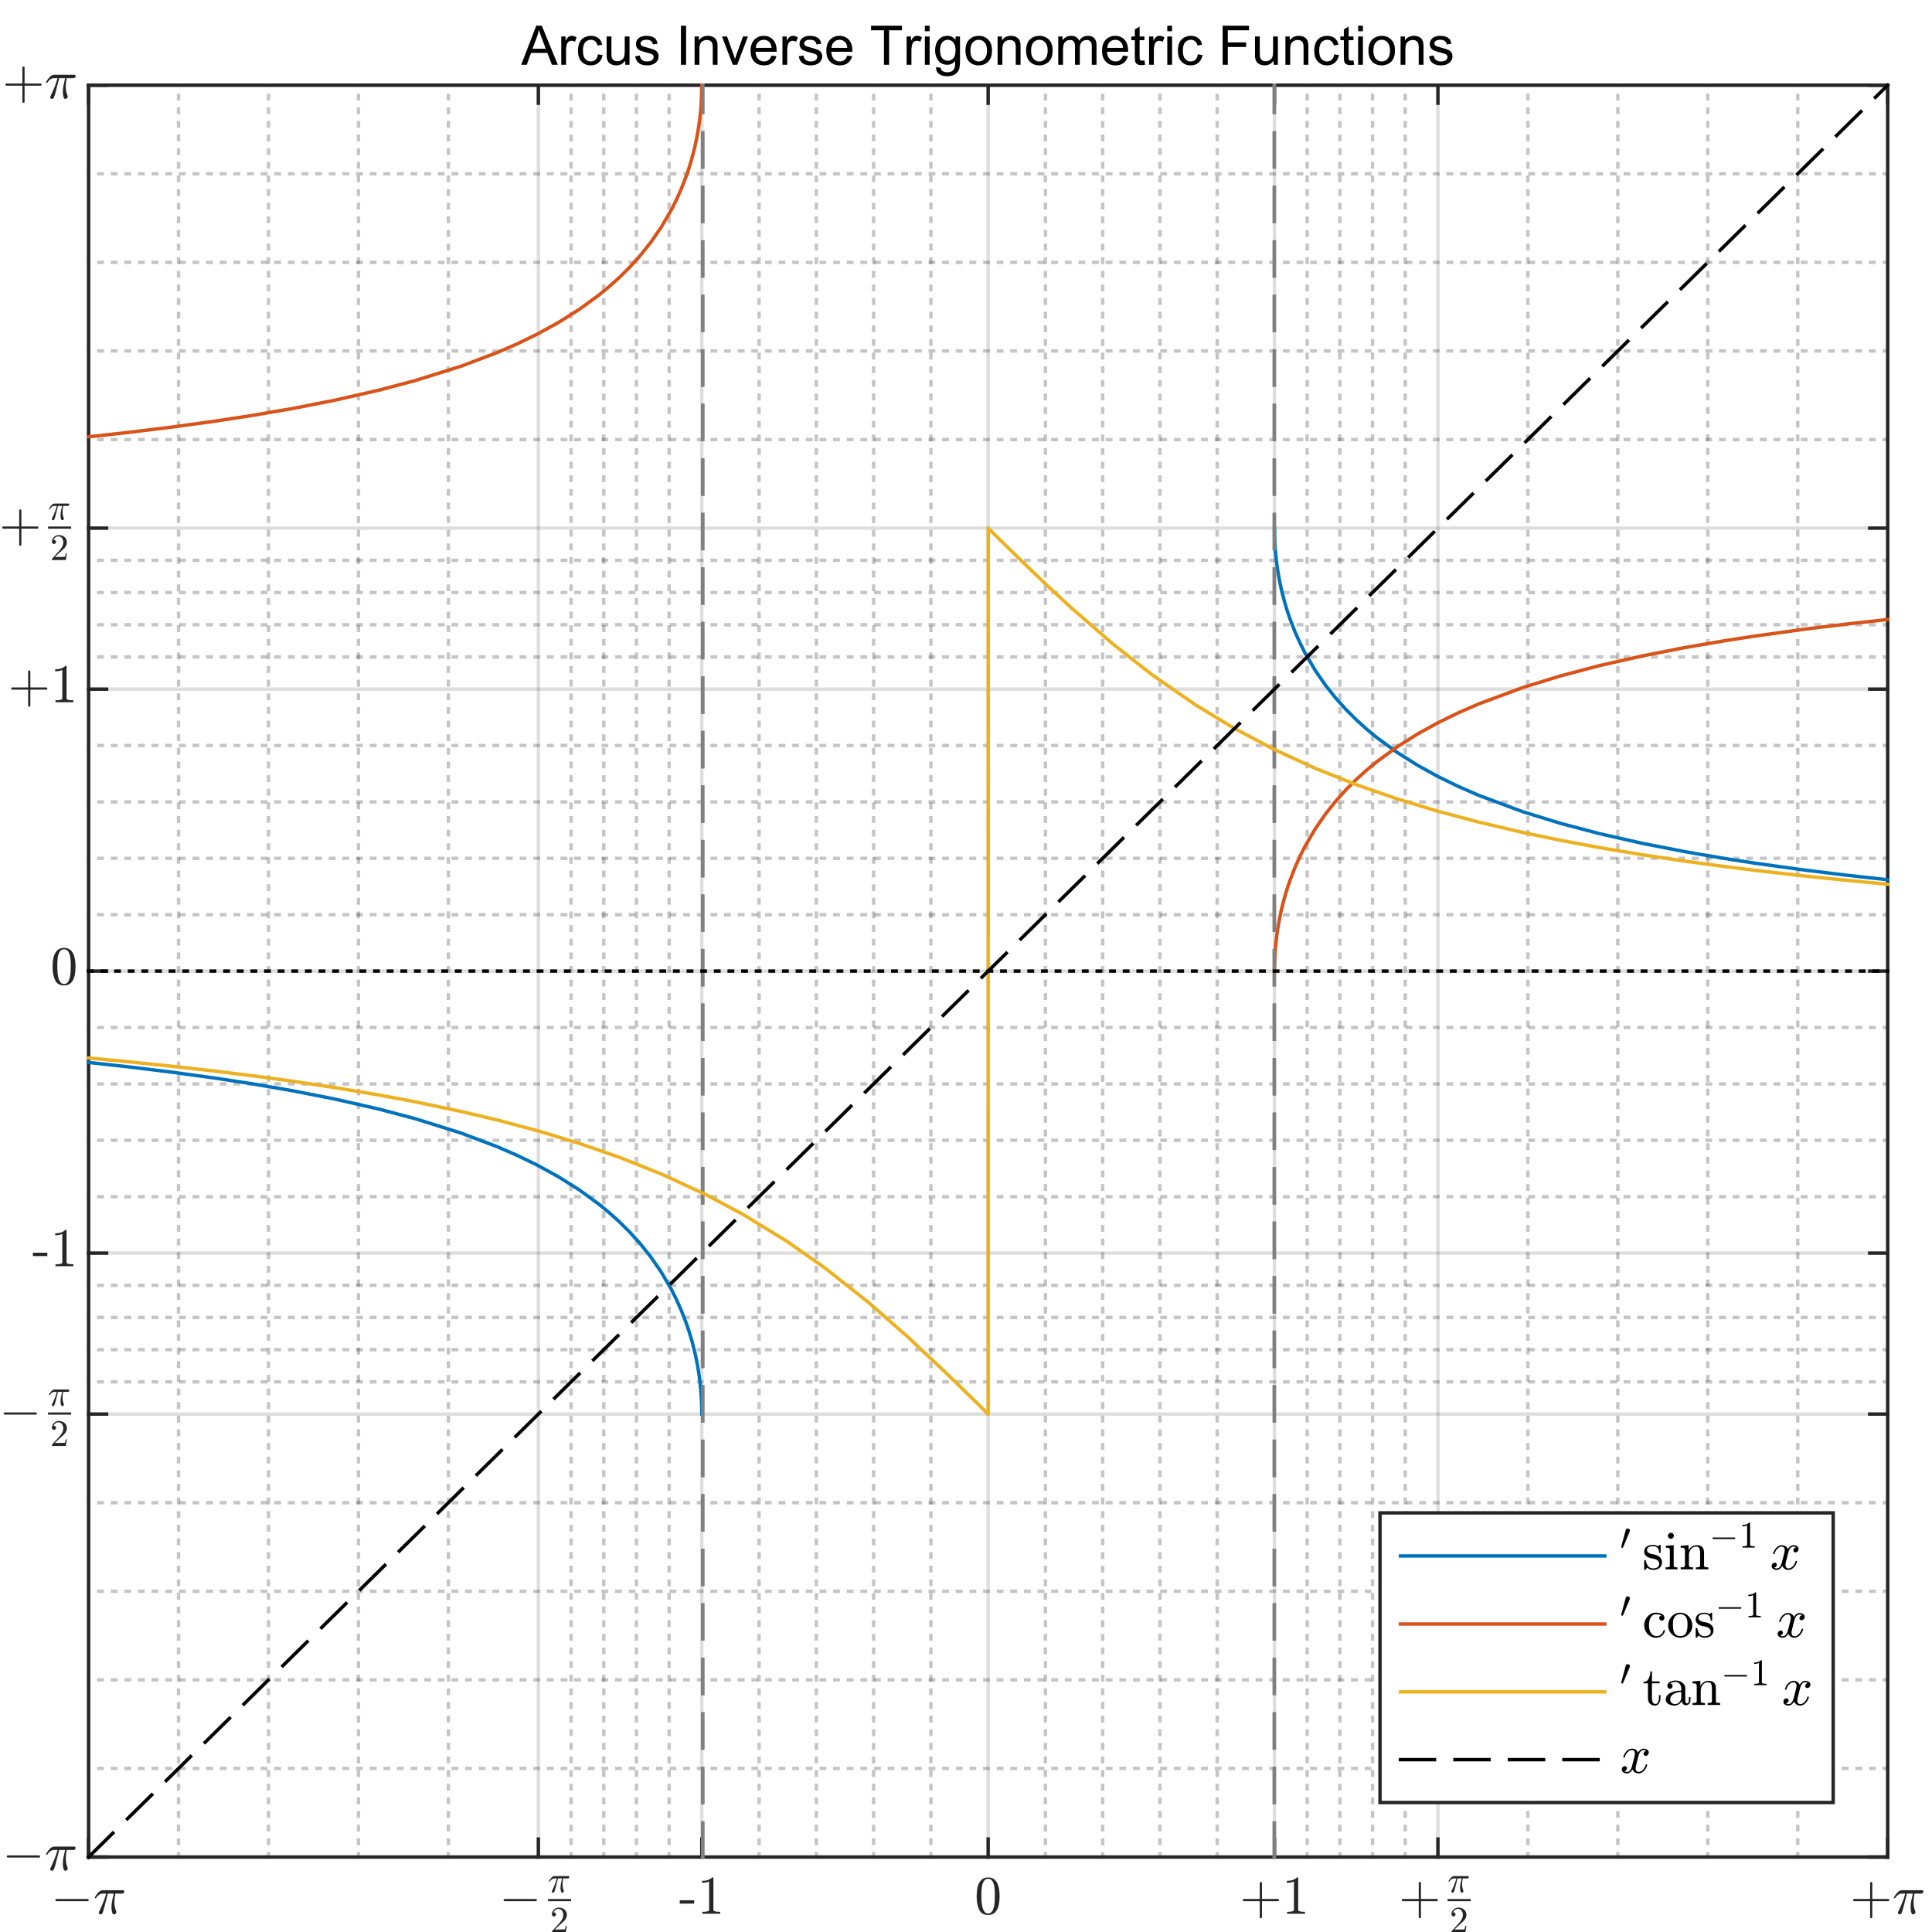 <?xml version="1.0"?>
<!DOCTYPE svg PUBLIC '-//W3C//DTD SVG 1.0//EN'
          'http://www.w3.org/TR/2001/REC-SVG-20010904/DTD/svg10.dtd'>
<svg xmlns:xlink="http://www.w3.org/1999/xlink" style="fill-opacity:1; color-rendering:auto; color-interpolation:auto; text-rendering:auto; stroke:black; stroke-linecap:square; stroke-miterlimit:10; shape-rendering:auto; stroke-opacity:1; fill:black; stroke-dasharray:none; font-weight:normal; stroke-width:1; font-family:'Dialog'; font-style:normal; stroke-linejoin:miter; font-size:12px; stroke-dashoffset:0; image-rendering:auto;" width="567" height="567" xmlns="http://www.w3.org/2000/svg"
><rect width="100%" height="100%" fill="#333333" stroke="none"/><!--Generated by the Batik Graphics2D SVG Generator--><defs id="genericDefs"
  /><g
  ><defs id="defs1"
    ><clipPath clipPathUnits="userSpaceOnUse" id="clipPath1"
      ><path d="M0 0 L567 0 L567 567 L0 567 L0 0 Z"
      /></clipPath
    ></defs
    ><g style="fill:white; stroke:white;"
    ><rect x="0" y="0" width="567" style="clip-path:url(#clipPath1); stroke:none;" height="567"
    /></g
    ><g style="fill:white; text-rendering:optimizeSpeed; color-rendering:optimizeSpeed; image-rendering:optimizeSpeed; shape-rendering:crispEdges; stroke:white; color-interpolation:sRGB;"
    ><rect x="0" width="567" height="567" y="0" style="stroke:none;"
      /><path style="stroke:none;" d="M26 545 L554 545 L554 25 L26 25 Z"
    /></g
    ><g style="stroke-linecap:butt; fill-opacity:0.251; fill:rgb(26,26,26); text-rendering:geometricPrecision; image-rendering:optimizeQuality; color-rendering:optimizeQuality; stroke-linejoin:bevel; stroke-dasharray:1,3; stroke:rgb(26,26,26); color-interpolation:linearRGB; stroke-opacity:0.251; stroke-miterlimit:1;"
    ><line y2="25" style="fill:none;" x1="52.4" x2="52.4" y1="545"
      /><line y2="25" style="fill:none;" x1="78.8" x2="78.8" y1="545"
      /><line y2="25" style="fill:none;" x1="105.2" x2="105.2" y1="545"
      /><line y2="25" style="fill:none;" x1="131.6" x2="131.6" y1="545"
      /><line y2="25" style="fill:none;" x1="167.593" x2="167.593" y1="545"
      /><line y2="25" style="fill:none;" x1="177.186" x2="177.186" y1="545"
      /><line y2="25" style="fill:none;" x1="186.78" x2="186.78" y1="545"
      /><line y2="25" style="fill:none;" x1="196.373" x2="196.373" y1="545"
      /><line y2="25" style="fill:none;" x1="222.773" x2="222.773" y1="545"
      /><line y2="25" style="fill:none;" x1="239.58" x2="239.58" y1="545"
      /><line y2="25" style="fill:none;" x1="256.387" x2="256.387" y1="545"
      /><line y2="25" style="fill:none;" x1="273.193" x2="273.193" y1="545"
      /><line y2="25" style="fill:none;" x1="306.807" x2="306.807" y1="545"
      /><line y2="25" style="fill:none;" x1="323.613" x2="323.613" y1="545"
      /><line y2="25" style="fill:none;" x1="340.42" x2="340.42" y1="545"
      /><line y2="25" style="fill:none;" x1="357.227" x2="357.227" y1="545"
      /><line y2="25" style="fill:none;" x1="383.627" x2="383.627" y1="545"
      /><line y2="25" style="fill:none;" x1="393.22" x2="393.22" y1="545"
      /><line y2="25" style="fill:none;" x1="402.813" x2="402.813" y1="545"
      /><line y2="25" style="fill:none;" x1="412.407" x2="412.407" y1="545"
      /><line y2="25" style="fill:none;" x1="448.4" x2="448.4" y1="545"
      /><line y2="25" style="fill:none;" x1="474.8" x2="474.8" y1="545"
      /><line y2="25" style="fill:none;" x1="501.2" x2="501.2" y1="545"
      /><line y2="25" style="fill:none;" x1="527.6" x2="527.6" y1="545"
    /></g
    ><g style="stroke-linecap:butt; fill-opacity:0.149; fill:rgb(38,38,38); text-rendering:geometricPrecision; image-rendering:optimizeQuality; color-rendering:optimizeQuality; stroke-linejoin:round; stroke:rgb(38,38,38); color-interpolation:linearRGB; stroke-opacity:0.149;"
    ><line y2="25" style="fill:none;" x1="26" x2="26" y1="545"
      /><line y2="25" style="fill:none;" x1="158" x2="158" y1="545"
      /><line y2="25" style="fill:none;" x1="205.966" x2="205.966" y1="545"
      /><line y2="25" style="fill:none;" x1="290" x2="290" y1="545"
      /><line y2="25" style="fill:none;" x1="374.034" x2="374.034" y1="545"
      /><line y2="25" style="fill:none;" x1="422" x2="422" y1="545"
      /><line y2="25" style="fill:none;" x1="554" x2="554" y1="545"
    /></g
    ><g style="stroke-linecap:butt; fill-opacity:0.251; fill:rgb(26,26,26); text-rendering:geometricPrecision; image-rendering:optimizeQuality; color-rendering:optimizeQuality; stroke-linejoin:bevel; stroke-dasharray:1,3; stroke:rgb(26,26,26); color-interpolation:linearRGB; stroke-opacity:0.251; stroke-miterlimit:1;"
    ><line y2="519" style="fill:none;" x1="554" x2="26" y1="519"
      /><line y2="493" style="fill:none;" x1="554" x2="26" y1="493"
      /><line y2="467" style="fill:none;" x1="554" x2="26" y1="467"
      /><line y2="441" style="fill:none;" x1="554" x2="26" y1="441"
      /><line y2="405.552" style="fill:none;" x1="554" x2="26" y1="405.552"
      /><line y2="396.104" style="fill:none;" x1="554" x2="26" y1="396.104"
      /><line y2="386.656" style="fill:none;" x1="554" x2="26" y1="386.656"
      /><line y2="377.209" style="fill:none;" x1="554" x2="26" y1="377.209"
      /><line y2="351.209" style="fill:none;" x1="554" x2="26" y1="351.209"
      /><line y2="334.656" style="fill:none;" x1="554" x2="26" y1="334.656"
      /><line y2="318.104" style="fill:none;" x1="554" x2="26" y1="318.104"
      /><line y2="301.552" style="fill:none;" x1="554" x2="26" y1="301.552"
      /><line y2="268.448" style="fill:none;" x1="554" x2="26" y1="268.448"
      /><line y2="251.896" style="fill:none;" x1="554" x2="26" y1="251.896"
      /><line y2="235.344" style="fill:none;" x1="554" x2="26" y1="235.344"
      /><line y2="218.792" style="fill:none;" x1="554" x2="26" y1="218.792"
      /><line y2="192.792" style="fill:none;" x1="554" x2="26" y1="192.792"
      /><line y2="183.344" style="fill:none;" x1="554" x2="26" y1="183.344"
      /><line y2="173.896" style="fill:none;" x1="554" x2="26" y1="173.896"
      /><line y2="164.448" style="fill:none;" x1="554" x2="26" y1="164.448"
      /><line y2="129" style="fill:none;" x1="554" x2="26" y1="129"
      /><line y2="103" style="fill:none;" x1="554" x2="26" y1="103"
      /><line y2="77" style="fill:none;" x1="554" x2="26" y1="77"
      /><line y2="51" style="fill:none;" x1="554" x2="26" y1="51"
    /></g
    ><g style="stroke-linecap:butt; fill-opacity:0.149; fill:rgb(38,38,38); text-rendering:geometricPrecision; image-rendering:optimizeQuality; color-rendering:optimizeQuality; stroke-linejoin:round; stroke:rgb(38,38,38); color-interpolation:linearRGB; stroke-opacity:0.149;"
    ><line y2="545" style="fill:none;" x1="554" x2="26" y1="545"
      /><line y2="415" style="fill:none;" x1="554" x2="26" y1="415"
      /><line y2="367.761" style="fill:none;" x1="554" x2="26" y1="367.761"
      /><line y2="285" style="fill:none;" x1="554" x2="26" y1="285"
      /><line y2="202.239" style="fill:none;" x1="554" x2="26" y1="202.239"
      /><line y2="155" style="fill:none;" x1="554" x2="26" y1="155"
      /><line y2="25" style="fill:none;" x1="554" x2="26" y1="25"
      /><line x1="26" x2="554" y1="545" style="stroke-linecap:square; fill-opacity:1; fill:none; stroke-opacity:1;" y2="545"
      /><line x1="26" x2="554" y1="25" style="stroke-linecap:square; fill-opacity:1; fill:none; stroke-opacity:1;" y2="25"
      /><line x1="26" x2="26" y1="545" style="stroke-linecap:square; fill-opacity:1; fill:none; stroke-opacity:1;" y2="539.72"
      /><line x1="158" x2="158" y1="545" style="stroke-linecap:square; fill-opacity:1; fill:none; stroke-opacity:1;" y2="539.72"
      /><line x1="205.966" x2="205.966" y1="545" style="stroke-linecap:square; fill-opacity:1; fill:none; stroke-opacity:1;" y2="539.72"
      /><line x1="290" x2="290" y1="545" style="stroke-linecap:square; fill-opacity:1; fill:none; stroke-opacity:1;" y2="539.72"
      /><line x1="374.034" x2="374.034" y1="545" style="stroke-linecap:square; fill-opacity:1; fill:none; stroke-opacity:1;" y2="539.72"
      /><line x1="422" x2="422" y1="545" style="stroke-linecap:square; fill-opacity:1; fill:none; stroke-opacity:1;" y2="539.72"
      /><line x1="554" x2="554" y1="545" style="stroke-linecap:square; fill-opacity:1; fill:none; stroke-opacity:1;" y2="539.72"
      /><line x1="26" x2="26" y1="25" style="stroke-linecap:square; fill-opacity:1; fill:none; stroke-opacity:1;" y2="30.28"
      /><line x1="158" x2="158" y1="25" style="stroke-linecap:square; fill-opacity:1; fill:none; stroke-opacity:1;" y2="30.28"
      /><line x1="205.966" x2="205.966" y1="25" style="stroke-linecap:square; fill-opacity:1; fill:none; stroke-opacity:1;" y2="30.28"
      /><line x1="290" x2="290" y1="25" style="stroke-linecap:square; fill-opacity:1; fill:none; stroke-opacity:1;" y2="30.28"
      /><line x1="374.034" x2="374.034" y1="25" style="stroke-linecap:square; fill-opacity:1; fill:none; stroke-opacity:1;" y2="30.28"
      /><line x1="422" x2="422" y1="25" style="stroke-linecap:square; fill-opacity:1; fill:none; stroke-opacity:1;" y2="30.28"
      /><line x1="554" x2="554" y1="25" style="stroke-linecap:square; fill-opacity:1; fill:none; stroke-opacity:1;" y2="30.28"
    /></g
    ><g transform="translate(26,548.2)" style="font-size:16px; fill:rgb(38,38,38); text-rendering:geometricPrecision; image-rendering:optimizeQuality; color-rendering:optimizeQuality; font-family:'mwb_cmsy10'; stroke:rgb(38,38,38); color-interpolation:linearRGB;"
    ><path style="stroke:none;" d="M-9.429 9.752 Q-9.569 9.752 -9.655 9.651 Q-9.741 9.549 -9.741 9.44 Q-9.741 9.315 -9.655 9.213 Q-9.569 9.112 -9.429 9.112 L-0.257 9.112 Q-0.132 9.112 -0.046 9.213 Q0.04 9.315 0.04 9.44 Q0.04 9.549 -0.046 9.651 Q-0.132 9.752 -0.257 9.752 L-9.429 9.752 Z"
      /><path style="stroke:none;" d="M3 13.159 Q3 13.081 3.062 12.909 Q3.5 11.971 3.891 11.081 Q4.281 10.19 4.586 9.338 Q4.891 8.487 5.156 7.534 L4.125 7.534 Q3.547 7.534 3.039 7.901 Q2.531 8.268 2.188 8.831 Q2.156 8.893 2.094 8.893 L1.906 8.893 Q1.766 8.893 1.766 8.737 Q1.766 8.706 1.797 8.643 Q2.312 7.752 2.914 7.143 Q3.516 6.534 4.266 6.534 L10.062 6.534 Q10.234 6.534 10.352 6.643 Q10.469 6.752 10.469 6.94 Q10.469 7.174 10.297 7.354 Q10.125 7.534 9.891 7.534 L7.859 7.534 Q7.594 8.784 7.578 9.987 Q7.578 11.518 8.109 12.768 Q8.156 12.862 8.156 12.956 Q8.156 13.127 8.055 13.276 Q7.953 13.424 7.797 13.526 Q7.641 13.627 7.453 13.627 Q7.031 13.627 6.875 12.932 Q6.719 12.237 6.719 11.596 Q6.719 10.674 6.875 9.831 Q7.031 8.987 7.375 7.534 L5.641 7.534 Q4.375 12.659 4.109 13.174 Q3.891 13.627 3.484 13.627 Q3.297 13.627 3.148 13.495 Q3 13.362 3 13.159 Z"
    /></g
    ><g transform="translate(158,548.2)" style="font-size:16px; fill:rgb(38,38,38); text-rendering:geometricPrecision; image-rendering:optimizeQuality; color-rendering:optimizeQuality; font-family:'mwb_cmsy10'; stroke:rgb(38,38,38); color-interpolation:linearRGB;"
    ><path style="stroke:none;" d="M-9.895 9.752 Q-10.035 9.752 -10.121 9.651 Q-10.207 9.549 -10.207 9.44 Q-10.207 9.315 -10.121 9.213 Q-10.035 9.112 -9.895 9.112 L-0.723 9.112 Q-0.598 9.112 -0.512 9.213 Q-0.426 9.315 -0.426 9.44 Q-0.426 9.549 -0.512 9.651 Q-0.598 9.752 -0.723 9.752 L-9.895 9.752 Z"
      /><path style="stroke:none;" d="M3.938 6.953 Q3.938 6.89 3.985 6.781 Q4.298 6.14 4.564 5.523 Q4.829 4.906 5.04 4.32 Q5.251 3.734 5.423 3.078 L4.72 3.078 Q4.314 3.078 3.97 3.328 Q3.626 3.578 3.392 3.968 Q3.36 4.015 3.329 4.015 L3.188 4.015 Q3.095 4.015 3.095 3.906 Q3.095 3.89 3.11 3.843 Q3.47 3.234 3.884 2.812 Q4.298 2.39 4.814 2.39 L8.798 2.39 Q8.907 2.39 8.993 2.468 Q9.079 2.546 9.079 2.671 Q9.079 2.843 8.962 2.961 Q8.845 3.078 8.688 3.078 L7.282 3.078 Q7.11 3.937 7.095 4.765 Q7.095 5.828 7.454 6.671 Q7.485 6.75 7.485 6.812 Q7.485 6.937 7.415 7.039 Q7.345 7.14 7.235 7.203 Q7.126 7.265 7.001 7.265 Q6.72 7.265 6.61 6.789 Q6.501 6.312 6.501 5.875 Q6.501 5.25 6.61 4.664 Q6.72 4.078 6.954 3.078 L5.751 3.078 Q4.892 6.609 4.704 6.968 Q4.548 7.265 4.282 7.265 Q4.142 7.265 4.04 7.179 Q3.938 7.093 3.938 6.953 Z"
      /><rect x="2.829" width="6.786" height="0.64" y="9.12" style="stroke:none;"
      /><path style="stroke:none;" d="M3.969 18.957 L3.969 18.66 Q3.969 18.629 3.985 18.598 L5.704 16.707 Q6.094 16.285 6.329 16.004 Q6.563 15.723 6.805 15.356 Q7.047 14.989 7.18 14.598 Q7.313 14.207 7.313 13.786 Q7.313 13.332 7.149 12.918 Q6.985 12.504 6.657 12.262 Q6.329 12.02 5.86 12.02 Q5.375 12.02 4.993 12.309 Q4.61 12.598 4.454 13.051 Q4.5 13.036 4.579 13.036 Q4.829 13.036 5 13.2 Q5.172 13.364 5.172 13.629 Q5.172 13.879 5 14.059 Q4.829 14.239 4.579 14.239 Q4.313 14.239 4.141 14.059 Q3.969 13.879 3.969 13.629 Q3.969 13.223 4.125 12.856 Q4.282 12.489 4.571 12.207 Q4.86 11.926 5.235 11.778 Q5.61 11.629 6.016 11.629 Q6.641 11.629 7.188 11.895 Q7.735 12.161 8.047 12.645 Q8.36 13.129 8.36 13.786 Q8.36 14.27 8.149 14.7 Q7.938 15.129 7.618 15.481 Q7.297 15.832 6.782 16.278 Q6.266 16.723 6.11 16.864 L4.86 18.067 L5.922 18.067 Q6.704 18.067 7.227 18.051 Q7.75 18.035 7.782 18.004 Q7.907 17.879 8.047 17.004 L8.36 17.004 L8.047 18.957 L3.969 18.957 Z"
    /></g
    ><g transform="translate(205.966,548.2)" style="font-size:16px; fill:rgb(38,38,38); text-rendering:geometricPrecision; image-rendering:optimizeQuality; color-rendering:optimizeQuality; font-family:'mwa_cmr10'; stroke:rgb(38,38,38); color-interpolation:linearRGB;"
    ><path style="stroke:none;" d="M-6.479 10.471 L-6.479 9.487 L-2.245 9.487 L-2.245 10.471 L-6.479 10.471 Z"
      /><path style="stroke:none;" d="M0.151 13.44 L0.151 12.877 Q2.151 12.877 2.151 12.362 L2.151 3.971 Q1.323 4.362 0.057 4.362 L0.057 3.799 Q2.026 3.799 3.026 2.784 L3.245 2.784 Q3.307 2.784 3.354 2.823 Q3.401 2.862 3.401 2.924 L3.401 12.362 Q3.401 12.877 5.401 12.877 L5.401 13.44 L0.151 13.44 Z"
    /></g
    ><g transform="translate(290,548.2)" style="font-size:16px; fill:rgb(38,38,38); text-rendering:geometricPrecision; image-rendering:optimizeQuality; color-rendering:optimizeQuality; font-family:'mwa_cmr10'; stroke:rgb(38,38,38); color-interpolation:linearRGB;"
    ><path style="stroke:none;" d="M0 13.799 Q-1.953 13.799 -2.664 12.182 Q-3.375 10.565 -3.375 8.331 Q-3.375 6.94 -3.117 5.713 Q-2.859 4.487 -2.109 3.635 Q-1.359 2.784 0 2.784 Q1.062 2.784 1.734 3.299 Q2.406 3.815 2.758 4.627 Q3.109 5.44 3.234 6.377 Q3.359 7.315 3.359 8.331 Q3.359 9.706 3.109 10.909 Q2.859 12.112 2.117 12.956 Q1.375 13.799 0 13.799 ZM0 13.377 Q0.891 13.377 1.328 12.463 Q1.766 11.549 1.867 10.44 Q1.969 9.331 1.969 8.081 Q1.969 6.877 1.867 5.862 Q1.766 4.846 1.336 4.018 Q0.906 3.19 0 3.19 Q-0.906 3.19 -1.344 4.018 Q-1.781 4.846 -1.883 5.862 Q-1.984 6.877 -1.984 8.081 Q-1.984 8.971 -1.938 9.76 Q-1.891 10.549 -1.703 11.385 Q-1.516 12.221 -1.102 12.799 Q-0.688 13.377 0 13.377 Z"
    /></g
    ><g transform="translate(374.034,548.2)" style="font-size:16px; fill:rgb(38,38,38); text-rendering:geometricPrecision; image-rendering:optimizeQuality; color-rendering:optimizeQuality; font-family:'mwa_cmr10'; stroke:rgb(38,38,38); color-interpolation:linearRGB;"
    ><path style="stroke:none;" d="M-9.019 9.752 Q-9.144 9.752 -9.23 9.651 Q-9.316 9.549 -9.316 9.44 Q-9.316 9.315 -9.23 9.213 Q-9.144 9.112 -9.019 9.112 L-4.316 9.112 L-4.316 4.393 Q-4.316 4.268 -4.222 4.19 Q-4.128 4.112 -3.988 4.112 Q-3.878 4.112 -3.777 4.19 Q-3.675 4.268 -3.675 4.393 L-3.675 9.112 L1.028 9.112 Q1.153 9.112 1.239 9.213 Q1.325 9.315 1.325 9.44 Q1.325 9.549 1.239 9.651 Q1.153 9.752 1.028 9.752 L-3.675 9.752 L-3.675 14.487 Q-3.675 14.612 -3.777 14.69 Q-3.878 14.768 -3.988 14.768 Q-4.128 14.768 -4.222 14.69 Q-4.316 14.612 -4.316 14.487 L-4.316 9.752 L-9.019 9.752 Z"
      /><path style="stroke:none;" d="M3.707 13.44 L3.707 12.877 Q5.707 12.877 5.707 12.362 L5.707 3.971 Q4.878 4.362 3.613 4.362 L3.613 3.799 Q5.582 3.799 6.582 2.784 L6.8 2.784 Q6.863 2.784 6.91 2.823 Q6.957 2.862 6.957 2.924 L6.957 12.362 Q6.957 12.877 8.957 12.877 L8.957 13.44 L3.707 13.44 Z"
    /></g
    ><g transform="translate(422,548.2)" style="font-size:16px; fill:rgb(38,38,38); text-rendering:geometricPrecision; image-rendering:optimizeQuality; color-rendering:optimizeQuality; font-family:'mwa_cmr10'; stroke:rgb(38,38,38); color-interpolation:linearRGB;"
    ><path style="stroke:none;" d="M-10.332 9.752 Q-10.457 9.752 -10.543 9.651 Q-10.629 9.549 -10.629 9.44 Q-10.629 9.315 -10.543 9.213 Q-10.457 9.112 -10.332 9.112 L-5.629 9.112 L-5.629 4.393 Q-5.629 4.268 -5.535 4.19 Q-5.442 4.112 -5.301 4.112 Q-5.192 4.112 -5.09 4.19 Q-4.988 4.268 -4.988 4.393 L-4.988 9.112 L-0.285 9.112 Q-0.16 9.112 -0.074 9.213 Q0.012 9.315 0.012 9.44 Q0.012 9.549 -0.074 9.651 Q-0.16 9.752 -0.285 9.752 L-4.988 9.752 L-4.988 14.487 Q-4.988 14.612 -5.09 14.69 Q-5.192 14.768 -5.301 14.768 Q-5.442 14.768 -5.535 14.69 Q-5.629 14.612 -5.629 14.487 L-5.629 9.752 L-10.332 9.752 Z"
      /><path style="stroke:none;" d="M3.938 6.953 Q3.938 6.89 3.985 6.781 Q4.298 6.14 4.564 5.523 Q4.829 4.906 5.04 4.32 Q5.251 3.734 5.423 3.078 L4.72 3.078 Q4.314 3.078 3.97 3.328 Q3.626 3.578 3.392 3.968 Q3.36 4.015 3.329 4.015 L3.188 4.015 Q3.095 4.015 3.095 3.906 Q3.095 3.89 3.11 3.843 Q3.47 3.234 3.884 2.812 Q4.298 2.39 4.814 2.39 L8.798 2.39 Q8.907 2.39 8.993 2.468 Q9.079 2.546 9.079 2.671 Q9.079 2.843 8.962 2.961 Q8.845 3.078 8.688 3.078 L7.282 3.078 Q7.11 3.937 7.095 4.765 Q7.095 5.828 7.454 6.671 Q7.485 6.75 7.485 6.812 Q7.485 6.937 7.415 7.039 Q7.345 7.14 7.235 7.203 Q7.126 7.265 7.001 7.265 Q6.72 7.265 6.61 6.789 Q6.501 6.312 6.501 5.875 Q6.501 5.25 6.61 4.664 Q6.72 4.078 6.954 3.078 L5.751 3.078 Q4.892 6.609 4.704 6.968 Q4.548 7.265 4.282 7.265 Q4.142 7.265 4.04 7.179 Q3.938 7.093 3.938 6.953 Z"
      /><rect x="2.829" width="6.786" height="0.64" y="9.12" style="stroke:none;"
      /><path style="stroke:none;" d="M3.969 18.957 L3.969 18.66 Q3.969 18.629 3.985 18.598 L5.704 16.707 Q6.094 16.285 6.329 16.004 Q6.563 15.723 6.805 15.356 Q7.047 14.989 7.18 14.598 Q7.313 14.207 7.313 13.786 Q7.313 13.332 7.149 12.918 Q6.985 12.504 6.657 12.262 Q6.329 12.02 5.86 12.02 Q5.375 12.02 4.993 12.309 Q4.61 12.598 4.454 13.051 Q4.5 13.036 4.579 13.036 Q4.829 13.036 5 13.2 Q5.172 13.364 5.172 13.629 Q5.172 13.879 5 14.059 Q4.829 14.239 4.579 14.239 Q4.313 14.239 4.141 14.059 Q3.969 13.879 3.969 13.629 Q3.969 13.223 4.125 12.856 Q4.282 12.489 4.571 12.207 Q4.86 11.926 5.235 11.778 Q5.61 11.629 6.016 11.629 Q6.641 11.629 7.188 11.895 Q7.735 12.161 8.047 12.645 Q8.36 13.129 8.36 13.786 Q8.36 14.27 8.149 14.7 Q7.938 15.129 7.618 15.481 Q7.297 15.832 6.782 16.278 Q6.266 16.723 6.11 16.864 L4.86 18.067 L5.922 18.067 Q6.704 18.067 7.227 18.051 Q7.75 18.035 7.782 18.004 Q7.907 17.879 8.047 17.004 L8.36 17.004 L8.047 18.957 L3.969 18.957 Z"
    /></g
    ><g transform="translate(554,548.2)" style="font-size:16px; fill:rgb(38,38,38); text-rendering:geometricPrecision; image-rendering:optimizeQuality; color-rendering:optimizeQuality; font-family:'mwa_cmr10'; stroke:rgb(38,38,38); color-interpolation:linearRGB;"
    ><path style="stroke:none;" d="M-9.866 9.752 Q-9.991 9.752 -10.077 9.651 Q-10.163 9.549 -10.163 9.44 Q-10.163 9.315 -10.077 9.213 Q-9.991 9.112 -9.866 9.112 L-5.163 9.112 L-5.163 4.393 Q-5.163 4.268 -5.069 4.19 Q-4.976 4.112 -4.835 4.112 Q-4.726 4.112 -4.624 4.19 Q-4.523 4.268 -4.523 4.393 L-4.523 9.112 L0.18 9.112 Q0.305 9.112 0.392 9.213 Q0.477 9.315 0.477 9.44 Q0.477 9.549 0.392 9.651 Q0.305 9.752 0.18 9.752 L-4.523 9.752 L-4.523 14.487 Q-4.523 14.612 -4.624 14.69 Q-4.726 14.768 -4.835 14.768 Q-4.976 14.768 -5.069 14.69 Q-5.163 14.612 -5.163 14.487 L-5.163 9.752 L-9.866 9.752 Z"
      /><path style="stroke:none;" d="M3 13.159 Q3 13.081 3.062 12.909 Q3.5 11.971 3.891 11.081 Q4.281 10.19 4.586 9.338 Q4.891 8.487 5.156 7.534 L4.125 7.534 Q3.547 7.534 3.039 7.901 Q2.531 8.268 2.188 8.831 Q2.156 8.893 2.094 8.893 L1.906 8.893 Q1.766 8.893 1.766 8.737 Q1.766 8.706 1.797 8.643 Q2.312 7.752 2.914 7.143 Q3.516 6.534 4.266 6.534 L10.062 6.534 Q10.234 6.534 10.352 6.643 Q10.469 6.752 10.469 6.94 Q10.469 7.174 10.297 7.354 Q10.125 7.534 9.891 7.534 L7.859 7.534 Q7.594 8.784 7.578 9.987 Q7.578 11.518 8.109 12.768 Q8.156 12.862 8.156 12.956 Q8.156 13.127 8.055 13.276 Q7.953 13.424 7.797 13.526 Q7.641 13.627 7.453 13.627 Q7.031 13.627 6.875 12.932 Q6.719 12.237 6.719 11.596 Q6.719 10.674 6.875 9.831 Q7.031 8.987 7.375 7.534 L5.641 7.534 Q4.375 12.659 4.109 13.174 Q3.891 13.627 3.484 13.627 Q3.297 13.627 3.148 13.495 Q3 13.362 3 13.159 Z"
    /></g
    ><g style="fill:rgb(38,38,38); text-rendering:geometricPrecision; color-rendering:optimizeQuality; image-rendering:optimizeQuality; stroke-linejoin:round; stroke:rgb(38,38,38); color-interpolation:linearRGB;"
    ><line y2="25" style="fill:none;" x1="26" x2="26" y1="545"
      /><line y2="25" style="fill:none;" x1="554" x2="554" y1="545"
      /><line y2="545" style="fill:none;" x1="26" x2="31.28" y1="545"
      /><line y2="415" style="fill:none;" x1="26" x2="31.28" y1="415"
      /><line y2="367.761" style="fill:none;" x1="26" x2="31.28" y1="367.761"
      /><line y2="285" style="fill:none;" x1="26" x2="31.28" y1="285"
      /><line y2="202.239" style="fill:none;" x1="26" x2="31.28" y1="202.239"
      /><line y2="155" style="fill:none;" x1="26" x2="31.28" y1="155"
      /><line y2="25" style="fill:none;" x1="26" x2="31.28" y1="25"
      /><line y2="545" style="fill:none;" x1="554" x2="548.72" y1="545"
      /><line y2="415" style="fill:none;" x1="554" x2="548.72" y1="415"
      /><line y2="367.761" style="fill:none;" x1="554" x2="548.72" y1="367.761"
      /><line y2="285" style="fill:none;" x1="554" x2="548.72" y1="285"
      /><line y2="202.239" style="fill:none;" x1="554" x2="548.72" y1="202.239"
      /><line y2="155" style="fill:none;" x1="554" x2="548.72" y1="155"
      /><line y2="25" style="fill:none;" x1="554" x2="548.72" y1="25"
    /></g
    ><g transform="translate(22.8,545)" style="font-size:16px; fill:rgb(38,38,38); text-rendering:geometricPrecision; image-rendering:optimizeQuality; color-rendering:optimizeQuality; font-family:'mwb_cmsy10'; stroke:rgb(38,38,38); color-interpolation:linearRGB;"
    ><path style="stroke:none;" d="M-20.498 0.152 Q-20.639 0.152 -20.725 0.051 Q-20.811 -0.051 -20.811 -0.16 Q-20.811 -0.285 -20.725 -0.387 Q-20.639 -0.488 -20.498 -0.488 L-11.326 -0.488 Q-11.201 -0.488 -11.116 -0.387 Q-11.03 -0.285 -11.03 -0.16 Q-11.03 -0.051 -11.116 0.051 Q-11.201 0.152 -11.326 0.152 L-20.498 0.152 Z"
    /></g
    ><g transform="translate(22.8,545)" style="font-size:16px; fill:rgb(38,38,38); text-rendering:geometricPrecision; image-rendering:optimizeQuality; color-rendering:optimizeQuality; font-family:'mwb_cmmi10'; stroke:rgb(38,38,38); color-interpolation:linearRGB;"
    ><path style="stroke:none;" d="M-8.069 3.559 Q-8.069 3.481 -8.007 3.309 Q-7.569 2.371 -7.179 1.481 Q-6.788 0.59 -6.484 -0.262 Q-6.179 -1.113 -5.913 -2.066 L-6.944 -2.066 Q-7.523 -2.066 -8.03 -1.699 Q-8.538 -1.332 -8.882 -0.769 Q-8.913 -0.707 -8.976 -0.707 L-9.163 -0.707 Q-9.304 -0.707 -9.304 -0.863 Q-9.304 -0.894 -9.273 -0.957 Q-8.757 -1.848 -8.155 -2.457 Q-7.554 -3.066 -6.804 -3.066 L-1.007 -3.066 Q-0.835 -3.066 -0.718 -2.957 Q-0.601 -2.848 -0.601 -2.66 Q-0.601 -2.426 -0.773 -2.246 Q-0.945 -2.066 -1.179 -2.066 L-3.21 -2.066 Q-3.476 -0.816 -3.491 0.387 Q-3.491 1.918 -2.96 3.168 Q-2.913 3.262 -2.913 3.356 Q-2.913 3.527 -3.015 3.676 Q-3.116 3.824 -3.273 3.926 Q-3.429 4.027 -3.616 4.027 Q-4.038 4.027 -4.194 3.332 Q-4.351 2.637 -4.351 1.996 Q-4.351 1.074 -4.194 0.231 Q-4.038 -0.613 -3.695 -2.066 L-5.429 -2.066 Q-6.694 3.059 -6.96 3.574 Q-7.179 4.027 -7.585 4.027 Q-7.773 4.027 -7.921 3.895 Q-8.069 3.762 -8.069 3.559 Z"
    /></g
    ><g transform="translate(22.8,415)" style="font-size:16px; fill:rgb(38,38,38); text-rendering:geometricPrecision; image-rendering:optimizeQuality; color-rendering:optimizeQuality; font-family:'mwb_cmsy10'; stroke:rgb(38,38,38); color-interpolation:linearRGB;"
    ><path style="stroke:none;" d="M-21.43 0.152 Q-21.571 0.152 -21.657 0.051 Q-21.742 -0.051 -21.742 -0.16 Q-21.742 -0.285 -21.657 -0.387 Q-21.571 -0.488 -21.43 -0.488 L-12.258 -0.488 Q-12.133 -0.488 -12.047 -0.387 Q-11.961 -0.285 -11.961 -0.16 Q-11.961 -0.051 -12.047 0.051 Q-12.133 0.152 -12.258 0.152 L-21.43 0.152 Z"
      /><path style="stroke:none;" d="M-7.597 -2.647 Q-7.597 -2.71 -7.55 -2.819 Q-7.237 -3.46 -6.972 -4.077 Q-6.706 -4.694 -6.495 -5.28 Q-6.284 -5.866 -6.112 -6.522 L-6.816 -6.522 Q-7.222 -6.522 -7.566 -6.272 Q-7.909 -6.022 -8.144 -5.632 Q-8.175 -5.585 -8.206 -5.585 L-8.347 -5.585 Q-8.441 -5.585 -8.441 -5.694 Q-8.441 -5.71 -8.425 -5.757 Q-8.066 -6.366 -7.651 -6.788 Q-7.237 -7.21 -6.722 -7.21 L-2.737 -7.21 Q-2.628 -7.21 -2.542 -7.132 Q-2.456 -7.053 -2.456 -6.928 Q-2.456 -6.757 -2.573 -6.639 Q-2.691 -6.522 -2.847 -6.522 L-4.253 -6.522 Q-4.425 -5.663 -4.441 -4.835 Q-4.441 -3.772 -4.081 -2.929 Q-4.05 -2.85 -4.05 -2.788 Q-4.05 -2.663 -4.12 -2.561 Q-4.191 -2.46 -4.3 -2.397 Q-4.409 -2.335 -4.534 -2.335 Q-4.816 -2.335 -4.925 -2.811 Q-5.034 -3.288 -5.034 -3.725 Q-5.034 -4.35 -4.925 -4.936 Q-4.816 -5.522 -4.581 -6.522 L-5.784 -6.522 Q-6.644 -2.991 -6.831 -2.632 Q-6.987 -2.335 -7.253 -2.335 Q-7.394 -2.335 -7.495 -2.421 Q-7.597 -2.507 -7.597 -2.647 Z"
      /><rect x="-8.706" width="6.786" height="0.64" y="-0.48" style="stroke:none;"
      /><path style="stroke:none;" d="M-7.566 9.357 L-7.566 9.06 Q-7.566 9.029 -7.551 8.998 L-5.832 7.107 Q-5.441 6.686 -5.207 6.404 Q-4.972 6.123 -4.73 5.756 Q-4.488 5.389 -4.355 4.998 Q-4.222 4.607 -4.222 4.186 Q-4.222 3.732 -4.386 3.318 Q-4.551 2.904 -4.879 2.662 Q-5.207 2.42 -5.676 2.42 Q-6.16 2.42 -6.543 2.709 Q-6.926 2.998 -7.082 3.451 Q-7.035 3.436 -6.957 3.436 Q-6.707 3.436 -6.535 3.6 Q-6.363 3.764 -6.363 4.029 Q-6.363 4.279 -6.535 4.459 Q-6.707 4.639 -6.957 4.639 Q-7.222 4.639 -7.394 4.459 Q-7.566 4.279 -7.566 4.029 Q-7.566 3.623 -7.41 3.256 Q-7.254 2.889 -6.965 2.607 Q-6.676 2.326 -6.301 2.178 Q-5.926 2.029 -5.519 2.029 Q-4.894 2.029 -4.347 2.295 Q-3.801 2.561 -3.488 3.045 Q-3.176 3.529 -3.176 4.186 Q-3.176 4.67 -3.386 5.1 Q-3.597 5.529 -3.918 5.881 Q-4.238 6.232 -4.754 6.678 Q-5.269 7.123 -5.426 7.264 L-6.676 8.467 L-5.613 8.467 Q-4.832 8.467 -4.308 8.451 Q-3.785 8.435 -3.754 8.404 Q-3.629 8.279 -3.488 7.404 L-3.176 7.404 L-3.488 9.357 L-7.566 9.357 Z"
    /></g
    ><g transform="translate(22.8,367.761)" style="font-size:16px; fill:rgb(38,38,38); text-rendering:geometricPrecision; image-rendering:optimizeQuality; color-rendering:optimizeQuality; font-family:'mwa_cmr10'; stroke:rgb(38,38,38); color-interpolation:linearRGB;"
    ><path style="stroke:none;" d="M-13.146 0.871 L-13.146 -0.113 L-8.912 -0.113 L-8.912 0.871 L-13.146 0.871 Z"
      /><path style="stroke:none;" d="M-6.516 3.84 L-6.516 3.277 Q-4.516 3.277 -4.516 2.762 L-4.516 -5.629 Q-5.344 -5.238 -6.609 -5.238 L-6.609 -5.801 Q-4.641 -5.801 -3.641 -6.816 L-3.422 -6.816 Q-3.359 -6.816 -3.312 -6.777 Q-3.266 -6.738 -3.266 -6.676 L-3.266 2.762 Q-3.266 3.277 -1.266 3.277 L-1.266 3.84 L-6.516 3.84 Z"
    /></g
    ><g transform="translate(22.8,285)" style="font-size:16px; fill:rgb(38,38,38); text-rendering:geometricPrecision; image-rendering:optimizeQuality; color-rendering:optimizeQuality; font-family:'mwa_cmr10'; stroke:rgb(38,38,38); color-interpolation:linearRGB;"
    ><path style="stroke:none;" d="M-4 4.199 Q-5.953 4.199 -6.664 2.582 Q-7.375 0.965 -7.375 -1.269 Q-7.375 -2.66 -7.117 -3.887 Q-6.859 -5.113 -6.109 -5.965 Q-5.359 -6.816 -4 -6.816 Q-2.938 -6.816 -2.266 -6.301 Q-1.594 -5.785 -1.242 -4.973 Q-0.891 -4.16 -0.766 -3.223 Q-0.641 -2.285 -0.641 -1.269 Q-0.641 0.106 -0.891 1.309 Q-1.141 2.512 -1.883 3.356 Q-2.625 4.199 -4 4.199 ZM-4 3.777 Q-3.109 3.777 -2.672 2.863 Q-2.234 1.949 -2.133 0.84 Q-2.031 -0.269 -2.031 -1.519 Q-2.031 -2.723 -2.133 -3.738 Q-2.234 -4.754 -2.664 -5.582 Q-3.094 -6.41 -4 -6.41 Q-4.906 -6.41 -5.344 -5.582 Q-5.781 -4.754 -5.883 -3.738 Q-5.984 -2.723 -5.984 -1.519 Q-5.984 -0.629 -5.938 0.16 Q-5.891 0.949 -5.703 1.785 Q-5.516 2.621 -5.102 3.199 Q-4.688 3.777 -4 3.777 Z"
    /></g
    ><g transform="translate(22.8,202.239)" style="font-size:16px; fill:rgb(38,38,38); text-rendering:geometricPrecision; image-rendering:optimizeQuality; color-rendering:optimizeQuality; font-family:'mwa_cmr10'; stroke:rgb(38,38,38); color-interpolation:linearRGB;"
    ><path style="stroke:none;" d="M-19.241 0.152 Q-19.366 0.152 -19.452 0.051 Q-19.538 -0.051 -19.538 -0.16 Q-19.538 -0.285 -19.452 -0.387 Q-19.366 -0.488 -19.241 -0.488 L-14.538 -0.488 L-14.538 -5.207 Q-14.538 -5.332 -14.444 -5.41 Q-14.351 -5.488 -14.21 -5.488 Q-14.101 -5.488 -13.999 -5.41 Q-13.898 -5.332 -13.898 -5.207 L-13.898 -0.488 L-9.194 -0.488 Q-9.069 -0.488 -8.984 -0.387 Q-8.898 -0.285 -8.898 -0.16 Q-8.898 -0.051 -8.984 0.051 Q-9.069 0.152 -9.194 0.152 L-13.898 0.152 L-13.898 4.887 Q-13.898 5.012 -13.999 5.09 Q-14.101 5.168 -14.21 5.168 Q-14.351 5.168 -14.444 5.09 Q-14.538 5.012 -14.538 4.887 L-14.538 0.152 L-19.241 0.152 Z"
      /><path style="stroke:none;" d="M-6.516 3.84 L-6.516 3.277 Q-4.516 3.277 -4.516 2.762 L-4.516 -5.629 Q-5.344 -5.238 -6.609 -5.238 L-6.609 -5.801 Q-4.641 -5.801 -3.641 -6.816 L-3.422 -6.816 Q-3.359 -6.816 -3.312 -6.777 Q-3.266 -6.738 -3.266 -6.676 L-3.266 2.762 Q-3.266 3.277 -1.266 3.277 L-1.266 3.84 L-6.516 3.84 Z"
    /></g
    ><g transform="translate(22.8,155)" style="font-size:16px; fill:rgb(38,38,38); text-rendering:geometricPrecision; image-rendering:optimizeQuality; color-rendering:optimizeQuality; font-family:'mwa_cmr10'; stroke:rgb(38,38,38); color-interpolation:linearRGB;"
    ><path style="stroke:none;" d="M-21.867 0.152 Q-21.992 0.152 -22.078 0.051 Q-22.164 -0.051 -22.164 -0.16 Q-22.164 -0.285 -22.078 -0.387 Q-21.992 -0.488 -21.867 -0.488 L-17.164 -0.488 L-17.164 -5.207 Q-17.164 -5.332 -17.071 -5.41 Q-16.977 -5.488 -16.836 -5.488 Q-16.727 -5.488 -16.625 -5.41 Q-16.524 -5.332 -16.524 -5.207 L-16.524 -0.488 L-11.821 -0.488 Q-11.696 -0.488 -11.61 -0.387 Q-11.524 -0.285 -11.524 -0.16 Q-11.524 -0.051 -11.61 0.051 Q-11.696 0.152 -11.821 0.152 L-16.524 0.152 L-16.524 4.887 Q-16.524 5.012 -16.625 5.09 Q-16.727 5.168 -16.836 5.168 Q-16.977 5.168 -17.071 5.09 Q-17.164 5.012 -17.164 4.887 L-17.164 0.152 L-21.867 0.152 Z"
      /><path style="stroke:none;" d="M-7.597 -2.647 Q-7.597 -2.71 -7.55 -2.819 Q-7.237 -3.46 -6.972 -4.077 Q-6.706 -4.694 -6.495 -5.28 Q-6.284 -5.866 -6.112 -6.522 L-6.816 -6.522 Q-7.222 -6.522 -7.566 -6.272 Q-7.909 -6.022 -8.144 -5.632 Q-8.175 -5.585 -8.206 -5.585 L-8.347 -5.585 Q-8.441 -5.585 -8.441 -5.694 Q-8.441 -5.71 -8.425 -5.757 Q-8.066 -6.366 -7.651 -6.788 Q-7.237 -7.21 -6.722 -7.21 L-2.737 -7.21 Q-2.628 -7.21 -2.542 -7.132 Q-2.456 -7.053 -2.456 -6.928 Q-2.456 -6.757 -2.573 -6.639 Q-2.691 -6.522 -2.847 -6.522 L-4.253 -6.522 Q-4.425 -5.663 -4.441 -4.835 Q-4.441 -3.772 -4.081 -2.929 Q-4.05 -2.85 -4.05 -2.788 Q-4.05 -2.663 -4.12 -2.561 Q-4.191 -2.46 -4.3 -2.397 Q-4.409 -2.335 -4.534 -2.335 Q-4.816 -2.335 -4.925 -2.811 Q-5.034 -3.288 -5.034 -3.725 Q-5.034 -4.35 -4.925 -4.936 Q-4.816 -5.522 -4.581 -6.522 L-5.784 -6.522 Q-6.644 -2.991 -6.831 -2.632 Q-6.987 -2.335 -7.253 -2.335 Q-7.394 -2.335 -7.495 -2.421 Q-7.597 -2.507 -7.597 -2.647 Z"
      /><rect x="-8.706" width="6.786" height="0.64" y="-0.48" style="stroke:none;"
      /><path style="stroke:none;" d="M-7.566 9.357 L-7.566 9.06 Q-7.566 9.029 -7.551 8.998 L-5.832 7.107 Q-5.441 6.686 -5.207 6.404 Q-4.972 6.123 -4.73 5.756 Q-4.488 5.389 -4.355 4.998 Q-4.222 4.607 -4.222 4.186 Q-4.222 3.732 -4.386 3.318 Q-4.551 2.904 -4.879 2.662 Q-5.207 2.42 -5.676 2.42 Q-6.16 2.42 -6.543 2.709 Q-6.926 2.998 -7.082 3.451 Q-7.035 3.436 -6.957 3.436 Q-6.707 3.436 -6.535 3.6 Q-6.363 3.764 -6.363 4.029 Q-6.363 4.279 -6.535 4.459 Q-6.707 4.639 -6.957 4.639 Q-7.222 4.639 -7.394 4.459 Q-7.566 4.279 -7.566 4.029 Q-7.566 3.623 -7.41 3.256 Q-7.254 2.889 -6.965 2.607 Q-6.676 2.326 -6.301 2.178 Q-5.926 2.029 -5.519 2.029 Q-4.894 2.029 -4.347 2.295 Q-3.801 2.561 -3.488 3.045 Q-3.176 3.529 -3.176 4.186 Q-3.176 4.67 -3.386 5.1 Q-3.597 5.529 -3.918 5.881 Q-4.238 6.232 -4.754 6.678 Q-5.269 7.123 -5.426 7.264 L-6.676 8.467 L-5.613 8.467 Q-4.832 8.467 -4.308 8.451 Q-3.785 8.435 -3.754 8.404 Q-3.629 8.279 -3.488 7.404 L-3.176 7.404 L-3.488 9.357 L-7.566 9.357 Z"
    /></g
    ><g transform="translate(22.8,25)" style="font-size:16px; fill:rgb(38,38,38); text-rendering:geometricPrecision; image-rendering:optimizeQuality; color-rendering:optimizeQuality; font-family:'mwa_cmr10'; stroke:rgb(38,38,38); color-interpolation:linearRGB;"
    ><path style="stroke:none;" d="M-20.936 0.152 Q-21.061 0.152 -21.147 0.051 Q-21.233 -0.051 -21.233 -0.16 Q-21.233 -0.285 -21.147 -0.387 Q-21.061 -0.488 -20.936 -0.488 L-16.233 -0.488 L-16.233 -5.207 Q-16.233 -5.332 -16.139 -5.41 Q-16.045 -5.488 -15.905 -5.488 Q-15.795 -5.488 -15.694 -5.41 Q-15.592 -5.332 -15.592 -5.207 L-15.592 -0.488 L-10.889 -0.488 Q-10.764 -0.488 -10.678 -0.387 Q-10.592 -0.285 -10.592 -0.16 Q-10.592 -0.051 -10.678 0.051 Q-10.764 0.152 -10.889 0.152 L-15.592 0.152 L-15.592 4.887 Q-15.592 5.012 -15.694 5.09 Q-15.795 5.168 -15.905 5.168 Q-16.045 5.168 -16.139 5.09 Q-16.233 5.012 -16.233 4.887 L-16.233 0.152 L-20.936 0.152 Z"
      /><path style="stroke:none;" d="M-8.069 3.559 Q-8.069 3.481 -8.007 3.309 Q-7.569 2.371 -7.179 1.481 Q-6.788 0.59 -6.484 -0.262 Q-6.179 -1.113 -5.913 -2.066 L-6.944 -2.066 Q-7.523 -2.066 -8.03 -1.699 Q-8.538 -1.332 -8.882 -0.769 Q-8.913 -0.707 -8.976 -0.707 L-9.163 -0.707 Q-9.304 -0.707 -9.304 -0.863 Q-9.304 -0.894 -9.273 -0.957 Q-8.757 -1.848 -8.155 -2.457 Q-7.554 -3.066 -6.804 -3.066 L-1.007 -3.066 Q-0.835 -3.066 -0.718 -2.957 Q-0.601 -2.848 -0.601 -2.66 Q-0.601 -2.426 -0.773 -2.246 Q-0.945 -2.066 -1.179 -2.066 L-3.21 -2.066 Q-3.476 -0.816 -3.491 0.387 Q-3.491 1.918 -2.96 3.168 Q-2.913 3.262 -2.913 3.356 Q-2.913 3.527 -3.015 3.676 Q-3.116 3.824 -3.273 3.926 Q-3.429 4.027 -3.616 4.027 Q-4.038 4.027 -4.194 3.332 Q-4.351 2.637 -4.351 1.996 Q-4.351 1.074 -4.194 0.231 Q-4.038 -0.613 -3.695 -2.066 L-5.429 -2.066 Q-6.694 3.059 -6.96 3.574 Q-7.179 4.027 -7.585 4.027 Q-7.773 4.027 -7.921 3.895 Q-8.069 3.762 -8.069 3.559 Z"
    /></g
    ><g transform="translate(290,23)" style="text-rendering:geometricPrecision; font-size:16px; color-interpolation:linearRGB; color-rendering:optimizeQuality; image-rendering:optimizeQuality;"
    ><path style="stroke:none;" d="M-137.031 -4 L-132.625 -15.453 L-130.984 -15.453 L-126.297 -4 L-128.031 -4 L-129.359 -7.469 L-134.156 -7.469 L-135.406 -4 L-137.031 -4 ZM-133.719 -8.703 L-129.828 -8.703 L-131.031 -11.875 Q-131.578 -13.328 -131.844 -14.25 Q-132.062 -13.156 -132.453 -12.062 L-133.719 -8.703 ZM-125.281 -4 L-125.281 -12.297 L-124.016 -12.297 L-124.016 -11.047 Q-123.531 -11.922 -123.125 -12.203 Q-122.719 -12.484 -122.219 -12.484 Q-121.516 -12.484 -120.781 -12.031 L-121.266 -10.734 Q-121.781 -11.031 -122.297 -11.031 Q-122.75 -11.031 -123.117 -10.758 Q-123.484 -10.484 -123.641 -9.984 Q-123.875 -9.234 -123.875 -8.344 L-123.875 -4 L-125.281 -4 ZM-114.531 -7.047 L-113.141 -6.859 Q-113.375 -5.438 -114.305 -4.625 Q-115.234 -3.812 -116.594 -3.812 Q-118.297 -3.812 -119.336 -4.93 Q-120.375 -6.047 -120.375 -8.125 Q-120.375 -9.469 -119.93 -10.477 Q-119.484 -11.484 -118.57 -11.984 Q-117.656 -12.484 -116.594 -12.484 Q-115.234 -12.484 -114.375 -11.805 Q-113.516 -11.125 -113.281 -9.859 L-114.641 -9.656 Q-114.844 -10.484 -115.336 -10.906 Q-115.828 -11.328 -116.531 -11.328 Q-117.594 -11.328 -118.258 -10.57 Q-118.922 -9.812 -118.922 -8.156 Q-118.922 -6.484 -118.281 -5.727 Q-117.641 -4.969 -116.609 -4.969 Q-115.781 -4.969 -115.227 -5.477 Q-114.672 -5.984 -114.531 -7.047 ZM-106.5 -4 L-106.5 -5.219 Q-107.469 -3.812 -109.141 -3.812 Q-109.875 -3.812 -110.508 -4.094 Q-111.141 -4.375 -111.453 -4.805 Q-111.766 -5.234 -111.891 -5.844 Q-111.969 -6.266 -111.969 -7.156 L-111.969 -12.297 L-110.562 -12.297 L-110.562 -7.703 Q-110.562 -6.594 -110.484 -6.219 Q-110.344 -5.656 -109.914 -5.344 Q-109.484 -5.031 -108.859 -5.031 Q-108.219 -5.031 -107.664 -5.352 Q-107.109 -5.672 -106.883 -6.234 Q-106.656 -6.797 -106.656 -7.859 L-106.656 -12.297 L-105.25 -12.297 L-105.25 -4 L-106.5 -4 ZM-103.602 -6.484 L-102.211 -6.703 Q-102.102 -5.859 -101.562 -5.414 Q-101.023 -4.969 -100.07 -4.969 Q-99.102 -4.969 -98.633 -5.367 Q-98.164 -5.766 -98.164 -6.297 Q-98.164 -6.766 -98.57 -7.047 Q-98.867 -7.234 -100.008 -7.516 Q-101.555 -7.906 -102.156 -8.195 Q-102.758 -8.484 -103.062 -8.984 Q-103.367 -9.484 -103.367 -10.094 Q-103.367 -10.656 -103.117 -11.125 Q-102.867 -11.594 -102.43 -11.906 Q-102.102 -12.156 -101.531 -12.32 Q-100.961 -12.484 -100.32 -12.484 Q-99.336 -12.484 -98.602 -12.203 Q-97.867 -11.922 -97.516 -11.445 Q-97.164 -10.969 -97.023 -10.156 L-98.398 -9.969 Q-98.492 -10.609 -98.945 -10.969 Q-99.398 -11.328 -100.211 -11.328 Q-101.18 -11.328 -101.594 -11.008 Q-102.008 -10.688 -102.008 -10.266 Q-102.008 -9.984 -101.836 -9.766 Q-101.664 -9.547 -101.305 -9.391 Q-101.086 -9.312 -100.055 -9.031 Q-98.57 -8.641 -97.977 -8.383 Q-97.383 -8.125 -97.047 -7.641 Q-96.711 -7.156 -96.711 -6.438 Q-96.711 -5.734 -97.125 -5.117 Q-97.539 -4.5 -98.312 -4.156 Q-99.086 -3.812 -100.055 -3.812 Q-101.68 -3.812 -102.523 -4.484 Q-103.367 -5.156 -103.602 -6.484 ZM-90.156 -4 L-90.156 -15.453 L-88.641 -15.453 L-88.641 -4 L-90.156 -4 ZM-86.148 -4 L-86.148 -12.297 L-84.883 -12.297 L-84.883 -11.125 Q-83.977 -12.484 -82.242 -12.484 Q-81.492 -12.484 -80.867 -12.219 Q-80.242 -11.953 -79.93 -11.516 Q-79.617 -11.078 -79.492 -10.469 Q-79.414 -10.078 -79.414 -9.109 L-79.414 -4 L-80.82 -4 L-80.82 -9.047 Q-80.82 -9.906 -80.984 -10.336 Q-81.148 -10.766 -81.562 -11.016 Q-81.977 -11.266 -82.539 -11.266 Q-83.445 -11.266 -84.094 -10.695 Q-84.742 -10.125 -84.742 -8.531 L-84.742 -4 L-86.148 -4 ZM-74.953 -4 L-78.109 -12.297 L-76.625 -12.297 L-74.844 -7.328 Q-74.547 -6.531 -74.312 -5.656 Q-74.125 -6.312 -73.781 -7.234 L-71.938 -12.297 L-70.5 -12.297 L-73.641 -4 L-74.953 -4 ZM-63.578 -6.672 L-62.125 -6.5 Q-62.469 -5.219 -63.398 -4.516 Q-64.328 -3.812 -65.766 -3.812 Q-67.594 -3.812 -68.656 -4.938 Q-69.719 -6.062 -69.719 -8.078 Q-69.719 -10.172 -68.641 -11.328 Q-67.562 -12.484 -65.844 -12.484 Q-64.188 -12.484 -63.133 -11.352 Q-62.078 -10.219 -62.078 -8.172 Q-62.078 -8.047 -62.078 -7.797 L-68.266 -7.797 Q-68.188 -6.422 -67.492 -5.695 Q-66.797 -4.969 -65.766 -4.969 Q-64.984 -4.969 -64.438 -5.375 Q-63.891 -5.781 -63.578 -6.672 ZM-68.188 -8.953 L-63.562 -8.953 Q-63.656 -10 -64.094 -10.516 Q-64.766 -11.328 -65.828 -11.328 Q-66.797 -11.328 -67.461 -10.68 Q-68.125 -10.031 -68.188 -8.953 ZM-60.367 -4 L-60.367 -12.297 L-59.102 -12.297 L-59.102 -11.047 Q-58.617 -11.922 -58.211 -12.203 Q-57.805 -12.484 -57.305 -12.484 Q-56.602 -12.484 -55.867 -12.031 L-56.352 -10.734 Q-56.867 -11.031 -57.383 -11.031 Q-57.836 -11.031 -58.203 -10.758 Q-58.57 -10.484 -58.727 -9.984 Q-58.961 -9.234 -58.961 -8.344 L-58.961 -4 L-60.367 -4 ZM-55.586 -6.484 L-54.195 -6.703 Q-54.086 -5.859 -53.547 -5.414 Q-53.008 -4.969 -52.055 -4.969 Q-51.086 -4.969 -50.617 -5.367 Q-50.148 -5.766 -50.148 -6.297 Q-50.148 -6.766 -50.555 -7.047 Q-50.852 -7.234 -51.992 -7.516 Q-53.539 -7.906 -54.141 -8.195 Q-54.742 -8.484 -55.047 -8.984 Q-55.352 -9.484 -55.352 -10.094 Q-55.352 -10.656 -55.102 -11.125 Q-54.852 -11.594 -54.414 -11.906 Q-54.086 -12.156 -53.516 -12.32 Q-52.945 -12.484 -52.305 -12.484 Q-51.32 -12.484 -50.586 -12.203 Q-49.852 -11.922 -49.5 -11.445 Q-49.148 -10.969 -49.008 -10.156 L-50.383 -9.969 Q-50.477 -10.609 -50.93 -10.969 Q-51.383 -11.328 -52.195 -11.328 Q-53.164 -11.328 -53.578 -11.008 Q-53.992 -10.688 -53.992 -10.266 Q-53.992 -9.984 -53.82 -9.766 Q-53.648 -9.547 -53.289 -9.391 Q-53.07 -9.312 -52.039 -9.031 Q-50.555 -8.641 -49.961 -8.383 Q-49.367 -8.125 -49.031 -7.641 Q-48.695 -7.156 -48.695 -6.438 Q-48.695 -5.734 -49.109 -5.117 Q-49.523 -4.5 -50.297 -4.156 Q-51.07 -3.812 -52.039 -3.812 Q-53.664 -3.812 -54.508 -4.484 Q-55.352 -5.156 -55.586 -6.484 ZM-41.352 -6.672 L-39.898 -6.5 Q-40.242 -5.219 -41.172 -4.516 Q-42.102 -3.812 -43.539 -3.812 Q-45.367 -3.812 -46.43 -4.938 Q-47.492 -6.062 -47.492 -8.078 Q-47.492 -10.172 -46.414 -11.328 Q-45.336 -12.484 -43.617 -12.484 Q-41.961 -12.484 -40.906 -11.352 Q-39.852 -10.219 -39.852 -8.172 Q-39.852 -8.047 -39.852 -7.797 L-46.039 -7.797 Q-45.961 -6.422 -45.266 -5.695 Q-44.57 -4.969 -43.539 -4.969 Q-42.758 -4.969 -42.211 -5.375 Q-41.664 -5.781 -41.352 -6.672 ZM-45.961 -8.953 L-41.336 -8.953 Q-41.43 -10 -41.867 -10.516 Q-42.539 -11.328 -43.602 -11.328 Q-44.57 -11.328 -45.234 -10.68 Q-45.898 -10.031 -45.961 -8.953 ZM-30.586 -4 L-30.586 -14.109 L-34.367 -14.109 L-34.367 -15.453 L-25.289 -15.453 L-25.289 -14.109 L-29.07 -14.109 L-29.07 -4 L-30.586 -4 ZM-23.922 -4 L-23.922 -12.297 L-22.656 -12.297 L-22.656 -11.047 Q-22.172 -11.922 -21.766 -12.203 Q-21.359 -12.484 -20.859 -12.484 Q-20.156 -12.484 -19.422 -12.031 L-19.906 -10.734 Q-20.422 -11.031 -20.938 -11.031 Q-21.391 -11.031 -21.758 -10.758 Q-22.125 -10.484 -22.281 -9.984 Q-22.516 -9.234 -22.516 -8.344 L-22.516 -4 L-23.922 -4 ZM-18.578 -13.844 L-18.578 -15.453 L-17.172 -15.453 L-17.172 -13.844 L-18.578 -13.844 ZM-18.578 -4 L-18.578 -12.297 L-17.172 -12.297 L-17.172 -4 L-18.578 -4 ZM-15.289 -3.312 L-13.914 -3.109 Q-13.836 -2.469 -13.445 -2.188 Q-12.914 -1.797 -12.008 -1.797 Q-11.039 -1.797 -10.508 -2.188 Q-9.977 -2.578 -9.789 -3.281 Q-9.68 -3.703 -9.68 -5.094 Q-10.602 -4 -11.977 -4 Q-13.695 -4 -14.633 -5.234 Q-15.57 -6.469 -15.57 -8.203 Q-15.57 -9.391 -15.141 -10.391 Q-14.711 -11.391 -13.891 -11.938 Q-13.07 -12.484 -11.977 -12.484 Q-10.508 -12.484 -9.555 -11.297 L-9.555 -12.297 L-8.258 -12.297 L-8.258 -5.125 Q-8.258 -3.188 -8.648 -2.375 Q-9.039 -1.562 -9.898 -1.094 Q-10.758 -0.625 -12.008 -0.625 Q-13.492 -0.625 -14.406 -1.297 Q-15.32 -1.969 -15.289 -3.312 ZM-14.117 -8.297 Q-14.117 -6.672 -13.469 -5.922 Q-12.82 -5.172 -11.852 -5.172 Q-10.883 -5.172 -10.227 -5.914 Q-9.57 -6.656 -9.57 -8.25 Q-9.57 -9.781 -10.242 -10.555 Q-10.914 -11.328 -11.867 -11.328 Q-12.805 -11.328 -13.461 -10.562 Q-14.117 -9.797 -14.117 -8.297 ZM-6.656 -8.156 Q-6.656 -10.453 -5.375 -11.562 Q-4.297 -12.484 -2.766 -12.484 Q-1.047 -12.484 0.039 -11.367 Q1.125 -10.25 1.125 -8.266 Q1.125 -6.672 0.641 -5.75 Q0.156 -4.828 -0.758 -4.32 Q-1.672 -3.812 -2.766 -3.812 Q-4.5 -3.812 -5.578 -4.93 Q-6.656 -6.047 -6.656 -8.156 ZM-5.203 -8.156 Q-5.203 -6.562 -4.508 -5.766 Q-3.812 -4.969 -2.766 -4.969 Q-1.719 -4.969 -1.023 -5.766 Q-0.328 -6.562 -0.328 -8.203 Q-0.328 -9.734 -1.023 -10.531 Q-1.719 -11.328 -2.766 -11.328 Q-3.812 -11.328 -4.508 -10.539 Q-5.203 -9.75 -5.203 -8.156 ZM2.773 -4 L2.773 -12.297 L4.039 -12.297 L4.039 -11.125 Q4.945 -12.484 6.68 -12.484 Q7.43 -12.484 8.055 -12.219 Q8.68 -11.953 8.992 -11.516 Q9.305 -11.078 9.43 -10.469 Q9.508 -10.078 9.508 -9.109 L9.508 -4 L8.102 -4 L8.102 -9.047 Q8.102 -9.906 7.938 -10.336 Q7.773 -10.766 7.359 -11.016 Q6.945 -11.266 6.383 -11.266 Q5.477 -11.266 4.828 -10.695 Q4.18 -10.125 4.18 -8.531 L4.18 -4 L2.773 -4 ZM11.141 -8.156 Q11.141 -10.453 12.422 -11.562 Q13.5 -12.484 15.031 -12.484 Q16.75 -12.484 17.836 -11.367 Q18.922 -10.25 18.922 -8.266 Q18.922 -6.672 18.438 -5.75 Q17.953 -4.828 17.039 -4.32 Q16.125 -3.812 15.031 -3.812 Q13.297 -3.812 12.219 -4.93 Q11.141 -6.047 11.141 -8.156 ZM12.594 -8.156 Q12.594 -6.562 13.289 -5.766 Q13.984 -4.969 15.031 -4.969 Q16.078 -4.969 16.773 -5.766 Q17.469 -6.562 17.469 -8.203 Q17.469 -9.734 16.773 -10.531 Q16.078 -11.328 15.031 -11.328 Q13.984 -11.328 13.289 -10.539 Q12.594 -9.75 12.594 -8.156 ZM20.57 -4 L20.57 -12.297 L21.82 -12.297 L21.82 -11.141 Q22.211 -11.75 22.859 -12.117 Q23.508 -12.484 24.336 -12.484 Q25.258 -12.484 25.852 -12.102 Q26.445 -11.719 26.68 -11.031 Q27.664 -12.484 29.242 -12.484 Q30.477 -12.484 31.141 -11.805 Q31.805 -11.125 31.805 -9.703 L31.805 -4 L30.414 -4 L30.414 -9.234 Q30.414 -10.078 30.273 -10.445 Q30.133 -10.812 29.773 -11.039 Q29.414 -11.266 28.93 -11.266 Q28.055 -11.266 27.477 -10.688 Q26.898 -10.109 26.898 -8.828 L26.898 -4 L25.492 -4 L25.492 -9.391 Q25.492 -10.328 25.148 -10.797 Q24.805 -11.266 24.023 -11.266 Q23.43 -11.266 22.93 -10.953 Q22.43 -10.641 22.203 -10.039 Q21.977 -9.438 21.977 -8.312 L21.977 -4 L20.57 -4 ZM39.57 -6.672 L41.023 -6.5 Q40.68 -5.219 39.75 -4.516 Q38.82 -3.812 37.383 -3.812 Q35.555 -3.812 34.492 -4.938 Q33.43 -6.062 33.43 -8.078 Q33.43 -10.172 34.508 -11.328 Q35.586 -12.484 37.305 -12.484 Q38.961 -12.484 40.016 -11.352 Q41.07 -10.219 41.07 -8.172 Q41.07 -8.047 41.07 -7.797 L34.883 -7.797 Q34.961 -6.422 35.656 -5.695 Q36.352 -4.969 37.383 -4.969 Q38.164 -4.969 38.711 -5.375 Q39.258 -5.781 39.57 -6.672 ZM34.961 -8.953 L39.586 -8.953 Q39.492 -10 39.055 -10.516 Q38.383 -11.328 37.32 -11.328 Q36.352 -11.328 35.688 -10.68 Q35.023 -10.031 34.961 -8.953 ZM45.859 -5.266 L46.062 -4.016 Q45.469 -3.891 45 -3.891 Q44.234 -3.891 43.812 -4.133 Q43.391 -4.375 43.219 -4.773 Q43.047 -5.172 43.047 -6.438 L43.047 -11.203 L42.016 -11.203 L42.016 -12.297 L43.047 -12.297 L43.047 -14.359 L44.453 -15.203 L44.453 -12.297 L45.859 -12.297 L45.859 -11.203 L44.453 -11.203 L44.453 -6.359 Q44.453 -5.75 44.523 -5.578 Q44.594 -5.406 44.766 -5.305 Q44.938 -5.203 45.25 -5.203 Q45.484 -5.203 45.859 -5.266 ZM47.227 -4 L47.227 -12.297 L48.492 -12.297 L48.492 -11.047 Q48.977 -11.922 49.383 -12.203 Q49.789 -12.484 50.289 -12.484 Q50.992 -12.484 51.727 -12.031 L51.242 -10.734 Q50.727 -11.031 50.211 -11.031 Q49.758 -11.031 49.391 -10.758 Q49.023 -10.484 48.867 -9.984 Q48.633 -9.234 48.633 -8.344 L48.633 -4 L47.227 -4 ZM52.57 -13.844 L52.57 -15.453 L53.977 -15.453 L53.977 -13.844 L52.57 -13.844 ZM52.57 -4 L52.57 -12.297 L53.977 -12.297 L53.977 -4 L52.57 -4 ZM61.531 -7.047 L62.922 -6.859 Q62.688 -5.438 61.758 -4.625 Q60.828 -3.812 59.469 -3.812 Q57.766 -3.812 56.727 -4.93 Q55.688 -6.047 55.688 -8.125 Q55.688 -9.469 56.133 -10.477 Q56.578 -11.484 57.492 -11.984 Q58.406 -12.484 59.469 -12.484 Q60.828 -12.484 61.688 -11.805 Q62.547 -11.125 62.781 -9.859 L61.422 -9.656 Q61.219 -10.484 60.727 -10.906 Q60.234 -11.328 59.531 -11.328 Q58.469 -11.328 57.805 -10.57 Q57.141 -9.812 57.141 -8.156 Q57.141 -6.484 57.781 -5.727 Q58.422 -4.969 59.453 -4.969 Q60.281 -4.969 60.836 -5.477 Q61.391 -5.984 61.531 -7.047 ZM68.82 -4 L68.82 -15.453 L76.555 -15.453 L76.555 -14.109 L70.336 -14.109 L70.336 -10.562 L75.711 -10.562 L75.711 -9.203 L70.336 -9.203 L70.336 -4 L68.82 -4 ZM83.781 -4 L83.781 -5.219 Q82.812 -3.812 81.141 -3.812 Q80.406 -3.812 79.773 -4.094 Q79.141 -4.375 78.828 -4.805 Q78.516 -5.234 78.391 -5.844 Q78.312 -6.266 78.312 -7.156 L78.312 -12.297 L79.719 -12.297 L79.719 -7.703 Q79.719 -6.594 79.797 -6.219 Q79.938 -5.656 80.367 -5.344 Q80.797 -5.031 81.422 -5.031 Q82.062 -5.031 82.617 -5.352 Q83.172 -5.672 83.398 -6.234 Q83.625 -6.797 83.625 -7.859 L83.625 -12.297 L85.031 -12.297 L85.031 -4 L83.781 -4 ZM87.242 -4 L87.242 -12.297 L88.508 -12.297 L88.508 -11.125 Q89.414 -12.484 91.148 -12.484 Q91.898 -12.484 92.523 -12.219 Q93.148 -11.953 93.461 -11.516 Q93.773 -11.078 93.898 -10.469 Q93.977 -10.078 93.977 -9.109 L93.977 -4 L92.57 -4 L92.57 -9.047 Q92.57 -9.906 92.406 -10.336 Q92.242 -10.766 91.828 -11.016 Q91.414 -11.266 90.852 -11.266 Q89.945 -11.266 89.297 -10.695 Q88.648 -10.125 88.648 -8.531 L88.648 -4 L87.242 -4 ZM101.547 -7.047 L102.938 -6.859 Q102.703 -5.438 101.773 -4.625 Q100.844 -3.812 99.484 -3.812 Q97.781 -3.812 96.742 -4.93 Q95.703 -6.047 95.703 -8.125 Q95.703 -9.469 96.148 -10.477 Q96.594 -11.484 97.508 -11.984 Q98.422 -12.484 99.484 -12.484 Q100.844 -12.484 101.703 -11.805 Q102.562 -11.125 102.797 -9.859 L101.438 -9.656 Q101.234 -10.484 100.742 -10.906 Q100.25 -11.328 99.547 -11.328 Q98.484 -11.328 97.82 -10.57 Q97.156 -9.812 97.156 -8.156 Q97.156 -6.484 97.797 -5.727 Q98.438 -4.969 99.469 -4.969 Q100.297 -4.969 100.852 -5.477 Q101.406 -5.984 101.547 -7.047 ZM107.203 -5.266 L107.406 -4.016 Q106.812 -3.891 106.344 -3.891 Q105.578 -3.891 105.156 -4.133 Q104.734 -4.375 104.562 -4.773 Q104.391 -5.172 104.391 -6.438 L104.391 -11.203 L103.359 -11.203 L103.359 -12.297 L104.391 -12.297 L104.391 -14.359 L105.797 -15.203 L105.797 -12.297 L107.203 -12.297 L107.203 -11.203 L105.797 -11.203 L105.797 -6.359 Q105.797 -5.75 105.867 -5.578 Q105.938 -5.406 106.109 -5.305 Q106.281 -5.203 106.594 -5.203 Q106.828 -5.203 107.203 -5.266 ZM108.586 -13.844 L108.586 -15.453 L109.992 -15.453 L109.992 -13.844 L108.586 -13.844 ZM108.586 -4 L108.586 -12.297 L109.992 -12.297 L109.992 -4 L108.586 -4 ZM111.609 -8.156 Q111.609 -10.453 112.891 -11.562 Q113.969 -12.484 115.5 -12.484 Q117.219 -12.484 118.305 -11.367 Q119.391 -10.25 119.391 -8.266 Q119.391 -6.672 118.906 -5.75 Q118.422 -4.828 117.508 -4.32 Q116.594 -3.812 115.5 -3.812 Q113.766 -3.812 112.688 -4.93 Q111.609 -6.047 111.609 -8.156 ZM113.062 -8.156 Q113.062 -6.562 113.758 -5.766 Q114.453 -4.969 115.5 -4.969 Q116.547 -4.969 117.242 -5.766 Q117.938 -6.562 117.938 -8.203 Q117.938 -9.734 117.242 -10.531 Q116.547 -11.328 115.5 -11.328 Q114.453 -11.328 113.758 -10.539 Q113.062 -9.75 113.062 -8.156 ZM121.039 -4 L121.039 -12.297 L122.305 -12.297 L122.305 -11.125 Q123.211 -12.484 124.945 -12.484 Q125.695 -12.484 126.32 -12.219 Q126.945 -11.953 127.258 -11.516 Q127.57 -11.078 127.695 -10.469 Q127.773 -10.078 127.773 -9.109 L127.773 -4 L126.367 -4 L126.367 -9.047 Q126.367 -9.906 126.203 -10.336 Q126.039 -10.766 125.625 -11.016 Q125.211 -11.266 124.648 -11.266 Q123.742 -11.266 123.094 -10.695 Q122.445 -10.125 122.445 -8.531 L122.445 -4 L121.039 -4 ZM129.375 -6.484 L130.766 -6.703 Q130.875 -5.859 131.414 -5.414 Q131.953 -4.969 132.906 -4.969 Q133.875 -4.969 134.344 -5.367 Q134.812 -5.766 134.812 -6.297 Q134.812 -6.766 134.406 -7.047 Q134.109 -7.234 132.969 -7.516 Q131.422 -7.906 130.82 -8.195 Q130.219 -8.484 129.914 -8.984 Q129.609 -9.484 129.609 -10.094 Q129.609 -10.656 129.859 -11.125 Q130.109 -11.594 130.547 -11.906 Q130.875 -12.156 131.445 -12.32 Q132.016 -12.484 132.656 -12.484 Q133.641 -12.484 134.375 -12.203 Q135.109 -11.922 135.461 -11.445 Q135.812 -10.969 135.953 -10.156 L134.578 -9.969 Q134.484 -10.609 134.031 -10.969 Q133.578 -11.328 132.766 -11.328 Q131.797 -11.328 131.383 -11.008 Q130.969 -10.688 130.969 -10.266 Q130.969 -9.984 131.141 -9.766 Q131.312 -9.547 131.672 -9.391 Q131.891 -9.312 132.922 -9.031 Q134.406 -8.641 135 -8.383 Q135.594 -8.125 135.93 -7.641 Q136.266 -7.156 136.266 -6.438 Q136.266 -5.734 135.852 -5.117 Q135.438 -4.5 134.664 -4.156 Q133.891 -3.812 132.922 -3.812 Q131.297 -3.812 130.453 -4.484 Q129.609 -5.156 129.375 -6.484 Z"
    /></g
    ><g style="stroke-linecap:butt; fill:rgb(0,114,189); text-rendering:geometricPrecision; color-rendering:optimizeQuality; image-rendering:optimizeQuality; stroke-linejoin:round; stroke:rgb(0,114,189); color-interpolation:linearRGB;"
    ><path d="M26 311.81 L37.012 313.022 L50 314.605 L62.564 316.321 L74 318.071 L85.774 320.096 L98 322.492 L111.241 325.503 L122 328.353 L135.374 332.551 L146 336.569 L151.788 339.088 L157.577 341.896 L163.788 345.298 L170 349.205 L175.768 353.411 L178.652 355.776 L181.536 358.354 L184.652 361.424 L187.768 364.855 L190.884 368.744 L194 373.236 L196.992 378.344 L198.487 381.309 L199.983 384.656 L201.479 388.536 L202.227 390.755 L202.975 393.237 L203.722 396.085 L204.096 397.701 L204.47 399.499 L204.657 400.487 L204.844 401.551 L205.031 402.712 L205.218 403.999 L205.312 404.705 L205.405 405.464 L205.499 406.291 L205.546 406.736 L205.592 407.207 L205.639 407.709 L205.662 407.973 L205.686 408.248 L205.709 408.534 L205.732 408.835 L205.756 409.15 L205.779 409.484 L205.803 409.84 L205.826 410.222 L205.849 410.638 L205.873 411.098 L205.896 411.62 L205.919 412.24 L205.943 413.048 L205.966 415" style="fill:none; fill-rule:evenodd;"
      /><path d="M374.034 155 L374.034 155.154 L374.034 155.218 L374.034 155.267 L374.034 155.309 L374.034 155.345 L374.035 155.378 L374.035 155.408 L374.035 155.436 L374.035 155.463 L374.035 155.488 L374.035 155.512 L374.036 155.535 L374.036 155.556 L374.036 155.577 L374.036 155.598 L374.036 155.617 L374.036 155.636 L374.036 155.655 L374.037 155.673 L374.037 155.69 L374.037 155.707 L374.037 155.724 L374.037 155.74 L374.037 155.756 L374.037 155.772 L374.038 155.787 L374.038 155.802 L374.038 155.816 L374.038 155.831 L374.038 155.845 L374.038 155.859 L374.038 155.873 L374.038 155.877 L374.039 155.882 L374.039 155.887 L374.039 155.891 L374.039 155.9 L374.039 155.909 L374.039 155.917 L374.039 155.926 L374.039 155.939 L374.039 155.951 L374.039 155.964 L374.04 155.976 L374.04 155.988 L374.04 156 L374.04 156.012 L374.04 156.024 L374.04 156.035 L374.041 156.047 L374.041 156.058 L374.041 156.069 L374.041 156.08 L374.041 156.091 L374.041 156.102 L374.041 156.113 L374.042 156.123 L374.042 156.134 L374.042 156.144 L374.042 156.155 L374.042 156.165 L374.042 156.175 L374.042 156.185 L374.043 156.195 L374.043 156.205 L374.043 156.215 L374.043 156.225 L374.043 156.234 L374.043 156.244 L374.043 156.254 L374.044 156.263 L374.044 156.272 L374.044 156.282 L374.044 156.291 L374.044 156.3 L374.044 156.309 L374.045 156.327 L374.045 156.345 L374.045 156.363 L374.045 156.371 L374.046 156.38 L374.046 156.389 L374.046 156.397 L374.046 156.406 L374.046 156.414 L374.046 156.431 L374.047 156.447 L374.047 156.464 L374.047 156.48 L374.047 156.488 L374.048 156.496 L374.048 156.504 L374.048 156.512 L374.048 156.52 L374.048 156.527 L374.048 156.543 L374.049 156.558 L374.049 156.573 L374.049 156.581 L374.049 156.589 L374.049 156.596 L374.05 156.603 L374.05 156.633 L374.05 156.647 L374.051 156.662 L374.051 156.669 L374.051 156.676 L374.051 156.683 L374.051 156.69 L374.052 156.704 L374.052 156.718 L374.053 156.745 L374.053 156.759 L374.053 156.766 L374.053 156.773 L374.053 156.779 L374.053 156.786 L374.053 156.793 L374.054 156.799 L374.054 156.826 L374.055 156.839 L374.055 156.845 L374.055 156.851 L374.055 156.858 L374.055 156.864 L374.055 156.871 L374.055 156.877 L374.056 156.902 L374.056 156.915 L374.057 156.921 L374.057 156.927 L374.057 156.933 L374.057 156.939 L374.057 156.945 L374.057 156.952 L374.058 156.976 L374.058 156.988 L374.058 156.994 L374.058 157 L374.058 157.006 L374.059 157.012 L374.059 157.018 L374.059 157.023 L374.059 157.035 L374.06 157.047 L374.06 157.058 L374.06 157.07 L374.06 157.081 L374.061 157.093 L374.061 157.115 L374.062 157.127 L374.062 157.138 L374.062 157.143 L374.062 157.149 L374.062 157.154 L374.062 157.16 L374.063 157.182 L374.064 157.225 L374.065 157.267 L374.067 157.309 L374.068 157.35 L374.069 157.39 L374.07 157.429 L374.071 157.468 L374.072 157.507 L374.072 157.512 L374.074 157.544 L374.076 157.618 L374.078 157.69 L374.08 157.76 L374.083 157.828 L374.085 157.894 L374.088 157.959 L374.09 158.023 L374.092 158.085 L374.095 158.146 L374.099 158.265 L374.104 158.379 L374.106 158.435 L374.107 158.463 L374.108 158.476 L374.108 158.483 L374.108 158.487 L374.109 158.49 L374.132 158.995 L374.155 159.443 L374.166 159.64 L374.177 159.829 L374.189 160.031 L374.202 160.224 L374.225 160.573 L374.248 160.902 L374.255 161.001 L374.262 161.098 L374.294 161.509 L374.341 162.064 L374.387 162.578 L374.434 163.058 L374.48 163.512 L374.527 163.941 L374.573 164.351 L374.666 165.12 L374.759 165.833 L374.852 166.501 L375.038 167.729 L375.223 168.844 L375.595 170.831 L375.967 172.583 L376.338 174.164 L377.082 176.96 L377.825 179.405 L378.568 181.596 L380.054 185.434 L381.541 188.75 L383.027 191.691 L386 196.764 L389.02 201.127 L392.039 204.918 L395.059 208.274 L398.079 211.284 L401.059 213.976 L404.039 216.437 L410 220.795 L416.005 224.58 L422.009 227.891 L428.005 230.817 L434 233.431 L446.875 238.215 L458 241.647 L469.434 244.663 L482 247.508 L494.592 249.97 L506 251.929 L515.058 253.331 L530 255.395 L541.777 256.837 L554 258.19" style="fill:none; fill-rule:evenodd;"
    /></g
    ><g style="stroke-linecap:butt; fill:gray; text-rendering:geometricPrecision; image-rendering:optimizeQuality; color-rendering:optimizeQuality; stroke-linejoin:bevel; stroke-dasharray:10,6; stroke:gray; color-interpolation:linearRGB; stroke-miterlimit:1;"
    ><line y2="25" style="fill:none;" x1="206.226" x2="206.226" y1="545"
      /><line y2="25" style="fill:none;" x1="373.985" x2="373.985" y1="545"
    /></g
    ><g style="stroke-linecap:butt; fill:rgb(217,83,25); text-rendering:geometricPrecision; color-rendering:optimizeQuality; image-rendering:optimizeQuality; stroke-linejoin:round; stroke:rgb(217,83,25); color-interpolation:linearRGB;"
    ><path d="M26 128.19 L37.012 126.978 L50 125.395 L62.564 123.679 L74 121.929 L85.774 119.904 L98 117.508 L111.241 114.497 L122 111.647 L135.374 107.449 L146 103.431 L151.788 100.912 L157.577 98.105 L163.788 94.702 L170 90.795 L175.768 86.589 L178.652 84.224 L181.536 81.646 L184.652 78.576 L187.768 75.145 L190.884 71.256 L194 66.764 L196.992 61.656 L198.487 58.691 L199.983 55.344 L201.479 51.464 L202.227 49.245 L202.975 46.763 L203.722 43.915 L204.096 42.299 L204.47 40.501 L204.657 39.513 L204.844 38.449 L205.031 37.288 L205.218 36.001 L205.312 35.295 L205.405 34.536 L205.499 33.709 L205.546 33.264 L205.592 32.793 L205.639 32.291 L205.662 32.027 L205.686 31.752 L205.709 31.465 L205.732 31.165 L205.756 30.85 L205.779 30.516 L205.803 30.16 L205.826 29.778 L205.849 29.362 L205.873 28.902 L205.896 28.38 L205.919 27.76 L205.943 26.952 L205.966 25" style="fill:none; fill-rule:evenodd;"
      /><path d="M374.034 285 L374.034 284.846 L374.034 284.782 L374.034 284.733 L374.034 284.691 L374.034 284.655 L374.035 284.622 L374.035 284.592 L374.035 284.564 L374.035 284.537 L374.035 284.512 L374.035 284.488 L374.036 284.466 L374.036 284.444 L374.036 284.423 L374.036 284.402 L374.036 284.383 L374.036 284.364 L374.036 284.345 L374.037 284.327 L374.037 284.31 L374.037 284.293 L374.037 284.276 L374.037 284.26 L374.037 284.244 L374.037 284.228 L374.038 284.213 L374.038 284.198 L374.038 284.183 L374.038 284.169 L374.038 284.155 L374.038 284.141 L374.038 284.127 L374.038 284.123 L374.039 284.118 L374.039 284.113 L374.039 284.109 L374.039 284.1 L374.039 284.091 L374.039 284.083 L374.039 284.074 L374.039 284.062 L374.039 284.049 L374.039 284.036 L374.04 284.024 L374.04 284.012 L374.04 284 L374.04 283.988 L374.04 283.976 L374.04 283.965 L374.041 283.954 L374.041 283.942 L374.041 283.931 L374.041 283.92 L374.041 283.909 L374.041 283.898 L374.041 283.887 L374.042 283.877 L374.042 283.866 L374.042 283.856 L374.042 283.845 L374.042 283.835 L374.042 283.825 L374.042 283.815 L374.043 283.805 L374.043 283.795 L374.043 283.785 L374.043 283.775 L374.043 283.766 L374.043 283.756 L374.043 283.747 L374.044 283.737 L374.044 283.728 L374.044 283.718 L374.044 283.709 L374.044 283.7 L374.044 283.691 L374.045 283.673 L374.045 283.655 L374.045 283.637 L374.045 283.629 L374.046 283.62 L374.046 283.611 L374.046 283.603 L374.046 283.594 L374.046 283.586 L374.046 283.569 L374.047 283.553 L374.047 283.536 L374.047 283.52 L374.047 283.512 L374.048 283.504 L374.048 283.496 L374.048 283.488 L374.048 283.48 L374.048 283.473 L374.048 283.457 L374.049 283.442 L374.049 283.427 L374.049 283.419 L374.049 283.411 L374.049 283.404 L374.05 283.397 L374.05 283.382 L374.05 283.367 L374.05 283.353 L374.051 283.338 L374.051 283.331 L374.051 283.324 L374.051 283.317 L374.051 283.31 L374.052 283.296 L374.052 283.282 L374.053 283.255 L374.053 283.241 L374.053 283.234 L374.053 283.227 L374.053 283.221 L374.053 283.214 L374.053 283.207 L374.054 283.201 L374.054 283.175 L374.055 283.161 L374.055 283.155 L374.055 283.149 L374.055 283.142 L374.055 283.136 L374.055 283.129 L374.055 283.123 L374.056 283.098 L374.056 283.085 L374.057 283.079 L374.057 283.073 L374.057 283.067 L374.057 283.061 L374.057 283.055 L374.057 283.048 L374.058 283.024 L374.058 283.012 L374.058 283.006 L374.058 283 L374.058 282.994 L374.059 282.988 L374.059 282.983 L374.059 282.977 L374.059 282.965 L374.06 282.953 L374.06 282.942 L374.06 282.93 L374.06 282.919 L374.061 282.907 L374.061 282.885 L374.062 282.873 L374.062 282.862 L374.062 282.857 L374.062 282.851 L374.062 282.846 L374.062 282.84 L374.063 282.818 L374.064 282.775 L374.065 282.733 L374.067 282.691 L374.068 282.65 L374.069 282.61 L374.07 282.57 L374.071 282.532 L374.072 282.493 L374.072 282.488 L374.074 282.456 L374.076 282.382 L374.078 282.31 L374.08 282.24 L374.083 282.172 L374.085 282.106 L374.088 282.041 L374.09 281.977 L374.092 281.915 L374.095 281.854 L374.099 281.735 L374.104 281.621 L374.106 281.565 L374.107 281.537 L374.108 281.524 L374.108 281.517 L374.108 281.513 L374.109 281.51 L374.132 281.005 L374.155 280.557 L374.166 280.36 L374.177 280.171 L374.189 279.969 L374.202 279.776 L374.225 279.427 L374.248 279.098 L374.255 278.999 L374.262 278.902 L374.294 278.491 L374.341 277.936 L374.387 277.422 L374.434 276.942 L374.48 276.488 L374.527 276.059 L374.573 275.649 L374.666 274.88 L374.759 274.167 L374.852 273.499 L375.038 272.271 L375.223 271.156 L375.595 269.169 L375.967 267.417 L376.338 265.836 L377.082 263.04 L377.825 260.595 L378.568 258.404 L380.054 254.566 L381.541 251.25 L383.027 248.309 L386 243.236 L389.02 238.873 L392.039 235.082 L395.059 231.726 L398.079 228.716 L401.059 226.024 L404.039 223.563 L410 219.205 L416.005 215.42 L422.009 212.109 L428.005 209.183 L434 206.569 L446.875 201.785 L458 198.353 L469.434 195.337 L482 192.492 L494.592 190.03 L506 188.071 L515.058 186.669 L530 184.605 L541.777 183.163 L554 181.81" style="fill:none; fill-rule:evenodd;"
    /></g
    ><g style="stroke-linecap:butt; fill:gray; text-rendering:geometricPrecision; image-rendering:optimizeQuality; color-rendering:optimizeQuality; stroke-linejoin:bevel; stroke-dasharray:10,6; stroke:gray; color-interpolation:linearRGB; stroke-miterlimit:1;"
    ><line y2="25" style="fill:none;" x1="206.226" x2="206.226" y1="545"
      /><line y2="25" style="fill:none;" x1="373.985" x2="373.985" y1="545"
    /></g
    ><g style="stroke-linecap:butt; fill:rgb(237,177,32); text-rendering:geometricPrecision; color-rendering:optimizeQuality; image-rendering:optimizeQuality; stroke-linejoin:round; stroke:rgb(237,177,32); color-interpolation:linearRGB;"
    ><path d="M26 310.504 L37.012 311.541 L50 312.874 L62.564 314.291 L74 315.706 L85.774 317.306 L98 319.144 L111.241 321.368 L122 323.385 L135.374 326.199 L146 328.718 L157.577 331.798 L170 335.56 L181.536 339.553 L194 344.507 L207.386 350.705 L218 356.37 L230.87 364.254 L242 372.05 L254.631 382.029 L266 391.977 L277.889 403.154 L283.944 409.046 L286.972 412.019 L288.486 413.509 L289.243 414.255 L289.622 414.627 L289.811 414.814 L289.905 414.907 L289.953 414.953 L289.976 414.977 L290 415 L290.023 155.023 L290.047 155.046 L290.07 155.069 L290.094 155.092 L290.141 155.138 L290.188 155.185 L290.281 155.277 L290.375 155.369 L290.563 155.554 L290.75 155.739 L291.125 156.108 L291.5 156.477 L292.251 157.216 L293.001 157.954 L294.501 159.429 L296.002 160.901 L299.002 163.832 L302.003 166.742 L308.002 172.465 L314 178.024 L326.477 188.893 L338 197.951 L350.962 206.94 L362 213.63 L373.794 219.882 L386 225.493 L398.079 230.305 L410 234.44 L422.009 238.085 L434 241.282 L446.875 244.3 L458 246.615 L469.434 248.752 L482 250.856 L494.592 252.746 L506 254.294 L515.058 255.425 L530 257.126 L541.777 258.34 L554 259.496" style="fill:none; fill-rule:evenodd;"
    /></g
    ><g style="stroke-linecap:butt; text-rendering:geometricPrecision; color-rendering:optimizeQuality; image-rendering:optimizeQuality; stroke-linejoin:bevel; stroke-dasharray:10,6; color-interpolation:linearRGB; stroke-miterlimit:1;"
    ><path d="M26 545 L37.012 534.155 L50 521.364 L62.564 508.99 L74 497.727 L85.774 486.132 L98 474.091 L111.241 461.051 L122 450.455 L135.374 437.283 L146 426.818 L157.577 415.417 L170 403.182 L181.536 391.821 L194 379.545 L207.386 366.362 L218 355.909 L230.87 343.234 L242 332.273 L254.631 319.833 L266 308.636 L277.889 296.928 L290 285 L302.003 273.179 L314 261.364 L326.477 249.076 L338 237.727 L350.962 224.962 L362 214.091 L373.794 202.476 L386 190.454 L398.079 178.559 L410 166.818 L422.009 154.991 L434 143.182 L446.875 130.502 L458 119.546 L469.434 108.285 L482 95.909 L494.592 83.508 L506 72.273 L515.058 63.352 L530 48.636 L541.777 37.038 L554 25" style="fill:none; fill-rule:evenodd;"
      /><path d="M26 285 L37.012 285 L50 285 L62.564 285 L74 285 L85.774 285 L98 285 L111.241 285 L122 285 L135.374 285 L146 285 L157.577 285 L170 285 L181.536 285 L194 285 L207.386 285 L218 285 L230.87 285 L242 285 L254.631 285 L266 285 L277.889 285 L290 285 L302.003 285 L314 285 L326.477 285 L338 285 L350.962 285 L362 285 L373.794 285 L386 285 L398.079 285 L410 285 L422.009 285 L434 285 L446.875 285 L458 285 L469.434 285 L482 285 L494.592 285 L506 285 L515.058 285 L530 285 L541.777 285 L554 285" style="fill:none; stroke-dasharray:1,3; fill-rule:evenodd;"
    /></g
    ><g style="fill:white; text-rendering:optimizeSpeed; color-rendering:optimizeSpeed; image-rendering:optimizeSpeed; shape-rendering:crispEdges; stroke:white; color-interpolation:sRGB;"
    ><path style="stroke:none;" d="M538 529 L538 444 L405 444 L405 529 Z"
    /></g
    ><g transform="translate(475.458,456.641)" style="font-size:11.2px; text-rendering:geometricPrecision; color-rendering:optimizeQuality; image-rendering:optimizeQuality; font-family:'mwa_cmsy10'; color-interpolation:linearRGB;"
    ><path style="stroke:none;" d="M0.391 -2.49 Q0.312 -2.522 0.312 -2.6 L1.656 -7.6 Q1.719 -7.803 1.875 -7.928 Q2.031 -8.053 2.234 -8.053 Q2.5 -8.053 2.695 -7.881 Q2.891 -7.709 2.891 -7.444 Q2.891 -7.334 2.828 -7.194 L0.844 -2.444 Q0.797 -2.365 0.734 -2.365 Q0.672 -2.365 0.547 -2.42 Q0.422 -2.475 0.391 -2.49 Z"
    /></g
    ><g transform="translate(475.458,456.641)" style="font-size:16px; text-rendering:geometricPrecision; color-rendering:optimizeQuality; image-rendering:optimizeQuality; font-family:'mwa_cmr10'; color-interpolation:linearRGB;"
    ><path style="stroke:none;" d="M7.078 3.956 L7.078 1.347 Q7.078 1.222 7.218 1.222 L7.422 1.222 Q7.515 1.222 7.547 1.347 Q7.984 3.659 9.703 3.659 Q10.453 3.659 10.969 3.316 Q11.484 2.972 11.484 2.253 Q11.484 1.738 11.086 1.378 Q10.687 1.019 10.14 0.878 L9.062 0.675 Q8.531 0.55 8.086 0.308 Q7.64 0.066 7.359 -0.333 Q7.078 -0.731 7.078 -1.262 Q7.078 -1.966 7.453 -2.419 Q7.828 -2.872 8.422 -3.067 Q9.015 -3.262 9.703 -3.262 Q10.515 -3.262 11.125 -2.825 L11.594 -3.231 Q11.594 -3.262 11.672 -3.262 L11.781 -3.262 Q11.828 -3.262 11.867 -3.223 Q11.906 -3.184 11.906 -3.137 L11.906 -1.044 Q11.906 -0.887 11.781 -0.887 L11.594 -0.887 Q11.453 -0.887 11.453 -1.044 Q11.453 -1.872 10.984 -2.38 Q10.515 -2.887 9.687 -2.887 Q8.969 -2.887 8.437 -2.622 Q7.906 -2.356 7.906 -1.716 Q7.906 -1.262 8.289 -0.981 Q8.672 -0.7 9.172 -0.575 L10.265 -0.372 Q10.812 -0.247 11.281 0.05 Q11.75 0.347 12.031 0.8 Q12.312 1.253 12.312 1.831 Q12.312 2.409 12.109 2.831 Q11.906 3.253 11.554 3.534 Q11.203 3.816 10.719 3.956 Q10.234 4.097 9.703 4.097 Q8.703 4.097 7.984 3.409 L7.406 4.05 Q7.406 4.097 7.312 4.097 L7.218 4.097 Q7.078 4.097 7.078 3.956 Z"
      /><path style="stroke:none;" d="M13.358 3.909 L13.358 3.347 Q13.905 3.347 14.256 3.261 Q14.608 3.175 14.608 2.831 L14.608 -1.528 Q14.608 -2.153 14.366 -2.294 Q14.123 -2.434 13.42 -2.434 L13.42 -2.997 L15.733 -3.169 L15.733 2.831 Q15.733 3.175 16.037 3.261 Q16.342 3.347 16.842 3.347 L16.842 3.909 L13.358 3.909 ZM14.03 -5.919 Q14.03 -6.262 14.295 -6.528 Q14.561 -6.794 14.905 -6.794 Q15.139 -6.794 15.35 -6.676 Q15.561 -6.559 15.678 -6.348 Q15.795 -6.137 15.795 -5.919 Q15.795 -5.575 15.53 -5.309 Q15.264 -5.044 14.905 -5.044 Q14.561 -5.044 14.295 -5.309 Q14.03 -5.575 14.03 -5.919 Z"
      /><path style="stroke:none;" d="M17.787 3.909 L17.787 3.347 Q18.333 3.347 18.685 3.261 Q19.037 3.175 19.037 2.831 L19.037 -1.528 Q19.037 -1.966 18.904 -2.153 Q18.771 -2.341 18.529 -2.387 Q18.287 -2.434 17.787 -2.434 L17.787 -2.997 L20.099 -3.169 L20.099 -1.606 Q20.427 -2.294 21.052 -2.731 Q21.677 -3.169 22.427 -3.169 Q23.537 -3.169 24.091 -2.637 Q24.646 -2.106 24.646 -1.012 L24.646 2.831 Q24.646 3.175 24.997 3.261 Q25.349 3.347 25.896 3.347 L25.896 3.909 L22.24 3.909 L22.24 3.347 Q22.787 3.347 23.138 3.261 Q23.49 3.175 23.49 2.831 L23.49 -0.966 Q23.49 -1.747 23.263 -2.247 Q23.037 -2.747 22.333 -2.747 Q21.396 -2.747 20.802 -2.005 Q20.208 -1.262 20.208 -0.325 L20.208 2.831 Q20.208 3.175 20.56 3.261 Q20.912 3.347 21.443 3.347 L21.443 3.909 L17.787 3.909 Z"
      /><path style="stroke:none;" d="M27.316 -4.983 Q27.222 -4.983 27.16 -5.053 Q27.097 -5.124 27.097 -5.202 Q27.097 -5.28 27.16 -5.35 Q27.222 -5.421 27.316 -5.421 L33.629 -5.421 Q33.707 -5.421 33.761 -5.35 Q33.816 -5.28 33.816 -5.202 Q33.816 -5.124 33.761 -5.053 Q33.707 -4.983 33.629 -4.983 L27.316 -4.983 Z"
      /><path style="stroke:none;" d="M35.918 -2.452 L35.918 -2.842 Q37.293 -2.842 37.293 -3.186 L37.293 -8.967 Q36.73 -8.686 35.855 -8.686 L35.855 -9.077 Q37.199 -9.077 37.887 -9.78 L38.043 -9.78 Q38.09 -9.78 38.121 -9.749 Q38.152 -9.717 38.152 -9.686 L38.152 -3.186 Q38.152 -2.842 39.527 -2.842 L39.527 -2.452 L35.918 -2.452 Z"
      /><path style="stroke:none;" d="M45.219 3.441 Q45.5 3.659 46.016 3.659 Q46.516 3.659 46.898 3.183 Q47.281 2.706 47.422 2.128 L48.156 -0.7 Q48.328 -1.481 48.328 -1.762 Q48.328 -2.153 48.102 -2.45 Q47.875 -2.747 47.484 -2.747 Q46.969 -2.747 46.523 -2.434 Q46.078 -2.122 45.773 -1.629 Q45.469 -1.137 45.344 -0.637 Q45.312 -0.544 45.219 -0.544 L45.031 -0.544 Q44.906 -0.544 44.906 -0.684 L44.906 -0.731 Q45.062 -1.325 45.438 -1.895 Q45.812 -2.466 46.352 -2.817 Q46.891 -3.169 47.516 -3.169 Q48.094 -3.169 48.57 -2.856 Q49.047 -2.544 49.234 -1.997 Q49.516 -2.497 49.938 -2.833 Q50.359 -3.169 50.875 -3.169 Q51.219 -3.169 51.578 -3.044 Q51.938 -2.919 52.164 -2.669 Q52.391 -2.419 52.391 -2.044 Q52.391 -1.637 52.125 -1.348 Q51.859 -1.059 51.453 -1.059 Q51.203 -1.059 51.031 -1.223 Q50.859 -1.387 50.859 -1.637 Q50.859 -1.966 51.086 -2.223 Q51.312 -2.481 51.641 -2.528 Q51.344 -2.747 50.844 -2.747 Q50.328 -2.747 49.945 -2.27 Q49.562 -1.794 49.406 -1.216 L48.703 1.613 Q48.531 2.253 48.531 2.675 Q48.531 3.081 48.766 3.37 Q49 3.659 49.375 3.659 Q50.125 3.659 50.719 3.003 Q51.312 2.347 51.5 1.55 Q51.531 1.456 51.625 1.456 L51.812 1.456 Q51.875 1.456 51.914 1.503 Q51.953 1.55 51.953 1.597 Q51.953 1.613 51.938 1.644 Q51.719 2.597 50.992 3.347 Q50.266 4.097 49.344 4.097 Q48.766 4.097 48.289 3.777 Q47.812 3.456 47.625 2.909 Q47.375 3.378 46.93 3.738 Q46.484 4.097 45.984 4.097 Q45.641 4.097 45.281 3.972 Q44.922 3.847 44.695 3.597 Q44.469 3.347 44.469 2.956 Q44.469 2.581 44.727 2.277 Q44.984 1.972 45.375 1.972 Q45.641 1.972 45.82 2.128 Q46 2.284 46 2.55 Q46 2.878 45.781 3.128 Q45.562 3.378 45.219 3.441 Z"
    /></g
    ><g style="stroke-linecap:butt; fill:rgb(0,114,189); text-rendering:geometricPrecision; color-rendering:optimizeQuality; image-rendering:optimizeQuality; stroke-linejoin:round; stroke:rgb(0,114,189); color-interpolation:linearRGB;"
    ><line y2="456.641" style="fill:none;" x1="410.996" x2="470.96" y1="456.641"
    /></g
    ><g transform="translate(475.458,476.617)" style="font-size:11.2px; text-rendering:geometricPrecision; color-rendering:optimizeQuality; image-rendering:optimizeQuality; font-family:'mwa_cmsy10'; color-interpolation:linearRGB;"
    ><path style="stroke:none;" d="M0.391 -2.56 Q0.312 -2.591 0.312 -2.67 L1.656 -7.67 Q1.719 -7.873 1.875 -7.998 Q2.031 -8.123 2.234 -8.123 Q2.5 -8.123 2.695 -7.951 Q2.891 -7.779 2.891 -7.513 Q2.891 -7.404 2.828 -7.263 L0.844 -2.513 Q0.797 -2.435 0.734 -2.435 Q0.672 -2.435 0.547 -2.49 Q0.422 -2.545 0.391 -2.56 Z"
    /></g
    ><g transform="translate(475.458,476.617)" style="font-size:16px; text-rendering:geometricPrecision; color-rendering:optimizeQuality; image-rendering:optimizeQuality; font-family:'mwa_cmr10'; color-interpolation:linearRGB;"
    ><path style="stroke:none;" d="M10.531 4.027 Q9.562 4.027 8.773 3.52 Q7.984 3.012 7.531 2.168 Q7.078 1.324 7.078 0.387 Q7.078 -0.566 7.531 -1.433 Q7.984 -2.301 8.773 -2.816 Q9.562 -3.332 10.531 -3.332 Q11.469 -3.332 12.242 -2.965 Q13.015 -2.598 13.015 -1.769 Q13.015 -1.457 12.789 -1.223 Q12.562 -0.988 12.25 -0.988 Q11.922 -0.988 11.703 -1.223 Q11.484 -1.457 11.484 -1.769 Q11.484 -2.051 11.664 -2.254 Q11.844 -2.457 12.109 -2.519 Q11.547 -2.863 10.547 -2.863 Q9.781 -2.863 9.312 -2.355 Q8.844 -1.848 8.656 -1.098 Q8.469 -0.348 8.469 0.387 Q8.469 1.152 8.703 1.879 Q8.937 2.606 9.445 3.074 Q9.953 3.543 10.734 3.543 Q11.484 3.543 12.015 3.082 Q12.547 2.621 12.75 1.871 Q12.75 1.777 12.875 1.777 L13.062 1.777 Q13.109 1.777 13.148 1.817 Q13.187 1.856 13.187 1.918 L13.187 1.965 Q12.953 2.902 12.234 3.465 Q11.515 4.027 10.531 4.027 Z"
      /><path style="stroke:none;" d="M17.658 4.027 Q16.705 4.027 15.884 3.535 Q15.064 3.043 14.587 2.223 Q14.111 1.402 14.111 0.434 Q14.111 -0.301 14.369 -0.98 Q14.626 -1.66 15.119 -2.199 Q15.611 -2.738 16.259 -3.035 Q16.908 -3.332 17.658 -3.332 Q18.642 -3.332 19.455 -2.816 Q20.267 -2.301 20.736 -1.426 Q21.205 -0.551 21.205 0.434 Q21.205 1.387 20.728 2.215 Q20.251 3.043 19.431 3.535 Q18.611 4.027 17.658 4.027 ZM17.658 3.543 Q18.939 3.543 19.369 2.613 Q19.798 1.684 19.798 0.246 Q19.798 -0.551 19.712 -1.082 Q19.626 -1.613 19.345 -2.035 Q19.158 -2.301 18.884 -2.504 Q18.611 -2.707 18.298 -2.808 Q17.986 -2.91 17.658 -2.91 Q17.158 -2.91 16.712 -2.683 Q16.267 -2.457 15.97 -2.035 Q15.673 -1.582 15.587 -1.043 Q15.501 -0.504 15.501 0.246 Q15.501 1.152 15.658 1.863 Q15.814 2.574 16.291 3.059 Q16.767 3.543 17.658 3.543 Z"
      /><path style="stroke:none;" d="M22.189 3.887 L22.189 1.277 Q22.189 1.152 22.33 1.152 L22.533 1.152 Q22.627 1.152 22.658 1.277 Q23.095 3.59 24.814 3.59 Q25.564 3.59 26.08 3.246 Q26.595 2.902 26.595 2.184 Q26.595 1.668 26.197 1.309 Q25.798 0.949 25.252 0.809 L24.173 0.606 Q23.642 0.481 23.197 0.238 Q22.752 -0.004 22.47 -0.402 Q22.189 -0.801 22.189 -1.332 Q22.189 -2.035 22.564 -2.488 Q22.939 -2.941 23.533 -3.137 Q24.127 -3.332 24.814 -3.332 Q25.627 -3.332 26.236 -2.894 L26.705 -3.301 Q26.705 -3.332 26.783 -3.332 L26.892 -3.332 Q26.939 -3.332 26.978 -3.293 Q27.017 -3.254 27.017 -3.207 L27.017 -1.113 Q27.017 -0.957 26.892 -0.957 L26.705 -0.957 Q26.564 -0.957 26.564 -1.113 Q26.564 -1.941 26.095 -2.449 Q25.627 -2.957 24.798 -2.957 Q24.08 -2.957 23.548 -2.691 Q23.017 -2.426 23.017 -1.785 Q23.017 -1.332 23.4 -1.051 Q23.783 -0.769 24.283 -0.644 L25.377 -0.441 Q25.923 -0.316 26.392 -0.019 Q26.861 0.277 27.142 0.731 Q27.423 1.184 27.423 1.762 Q27.423 2.34 27.22 2.762 Q27.017 3.184 26.666 3.465 Q26.314 3.746 25.83 3.887 Q25.345 4.027 24.814 4.027 Q23.814 4.027 23.095 3.34 L22.517 3.981 Q22.517 4.027 22.423 4.027 L22.33 4.027 Q22.189 4.027 22.189 3.887 Z"
      /><path style="stroke:none;" d="M29.094 -4.498 Q29 -4.498 28.938 -4.568 Q28.875 -4.638 28.875 -4.716 Q28.875 -4.795 28.938 -4.865 Q29 -4.935 29.094 -4.935 L35.406 -4.935 Q35.484 -4.935 35.539 -4.865 Q35.594 -4.795 35.594 -4.716 Q35.594 -4.638 35.539 -4.568 Q35.484 -4.498 35.406 -4.498 L29.094 -4.498 Z"
      /><path style="stroke:none;" d="M37.696 -1.966 L37.696 -2.357 Q39.071 -2.357 39.071 -2.701 L39.071 -8.482 Q38.508 -8.201 37.633 -8.201 L37.633 -8.591 Q38.977 -8.591 39.664 -9.294 L39.821 -9.294 Q39.867 -9.294 39.899 -9.263 Q39.93 -9.232 39.93 -9.201 L39.93 -2.701 Q39.93 -2.357 41.305 -2.357 L41.305 -1.966 L37.696 -1.966 Z"
      /><path style="stroke:none;" d="M46.997 3.371 Q47.278 3.59 47.793 3.59 Q48.293 3.59 48.676 3.113 Q49.059 2.637 49.2 2.059 L49.934 -0.769 Q50.106 -1.551 50.106 -1.832 Q50.106 -2.223 49.879 -2.519 Q49.653 -2.816 49.262 -2.816 Q48.747 -2.816 48.301 -2.504 Q47.856 -2.191 47.551 -1.699 Q47.247 -1.207 47.122 -0.707 Q47.09 -0.613 46.997 -0.613 L46.809 -0.613 Q46.684 -0.613 46.684 -0.754 L46.684 -0.801 Q46.84 -1.394 47.215 -1.965 Q47.59 -2.535 48.129 -2.887 Q48.668 -3.238 49.293 -3.238 Q49.872 -3.238 50.348 -2.926 Q50.825 -2.613 51.012 -2.066 Q51.293 -2.566 51.715 -2.902 Q52.137 -3.238 52.653 -3.238 Q52.997 -3.238 53.356 -3.113 Q53.715 -2.988 53.942 -2.738 Q54.168 -2.488 54.168 -2.113 Q54.168 -1.707 53.903 -1.418 Q53.637 -1.129 53.231 -1.129 Q52.981 -1.129 52.809 -1.293 Q52.637 -1.457 52.637 -1.707 Q52.637 -2.035 52.864 -2.293 Q53.09 -2.551 53.418 -2.598 Q53.122 -2.816 52.622 -2.816 Q52.106 -2.816 51.723 -2.34 Q51.34 -1.863 51.184 -1.285 L50.481 1.543 Q50.309 2.184 50.309 2.606 Q50.309 3.012 50.543 3.301 Q50.778 3.59 51.153 3.59 Q51.903 3.59 52.497 2.934 Q53.09 2.277 53.278 1.481 Q53.309 1.387 53.403 1.387 L53.59 1.387 Q53.653 1.387 53.692 1.434 Q53.731 1.481 53.731 1.527 Q53.731 1.543 53.715 1.574 Q53.497 2.527 52.77 3.277 Q52.043 4.027 51.122 4.027 Q50.543 4.027 50.067 3.707 Q49.59 3.387 49.403 2.84 Q49.153 3.309 48.708 3.668 Q48.262 4.027 47.762 4.027 Q47.418 4.027 47.059 3.902 Q46.7 3.777 46.473 3.527 Q46.247 3.277 46.247 2.887 Q46.247 2.512 46.504 2.207 Q46.762 1.902 47.153 1.902 Q47.418 1.902 47.598 2.059 Q47.778 2.215 47.778 2.481 Q47.778 2.809 47.559 3.059 Q47.34 3.309 46.997 3.371 Z"
    /></g
    ><g style="stroke-linecap:butt; fill:rgb(217,83,25); text-rendering:geometricPrecision; color-rendering:optimizeQuality; image-rendering:optimizeQuality; stroke-linejoin:round; stroke:rgb(217,83,25); color-interpolation:linearRGB;"
    ><line y2="476.617" style="fill:none;" x1="410.996" x2="470.96" y1="476.617"
    /></g
    ><g transform="translate(475.458,496.522)" style="font-size:11.2px; text-rendering:geometricPrecision; color-rendering:optimizeQuality; image-rendering:optimizeQuality; font-family:'mwa_cmsy10'; color-interpolation:linearRGB;"
    ><path style="stroke:none;" d="M0.391 -2.56 Q0.312 -2.591 0.312 -2.67 L1.656 -7.67 Q1.719 -7.873 1.875 -7.998 Q2.031 -8.123 2.234 -8.123 Q2.5 -8.123 2.695 -7.951 Q2.891 -7.779 2.891 -7.513 Q2.891 -7.404 2.828 -7.263 L0.844 -2.513 Q0.797 -2.435 0.734 -2.435 Q0.672 -2.435 0.547 -2.49 Q0.422 -2.545 0.391 -2.56 Z"
    /></g
    ><g transform="translate(475.458,496.522)" style="font-size:16px; text-rendering:geometricPrecision; color-rendering:optimizeQuality; image-rendering:optimizeQuality; font-family:'mwa_cmr10'; color-interpolation:linearRGB;"
    ><path style="stroke:none;" d="M8.187 1.918 L8.187 -2.504 L6.859 -2.504 L6.859 -2.91 Q7.906 -2.91 8.398 -3.887 Q8.89 -4.863 8.89 -6.004 L9.344 -6.004 L9.344 -3.066 L11.609 -3.066 L11.609 -2.504 L9.344 -2.504 L9.344 1.887 Q9.344 2.543 9.57 3.043 Q9.797 3.543 10.375 3.543 Q10.922 3.543 11.164 3.02 Q11.406 2.496 11.406 1.887 L11.406 0.934 L11.859 0.934 L11.859 1.918 Q11.859 2.418 11.679 2.902 Q11.5 3.387 11.14 3.707 Q10.781 4.027 10.265 4.027 Q9.297 4.027 8.742 3.449 Q8.187 2.871 8.187 1.918 Z"
      /><path style="stroke:none;" d="M13.409 2.262 Q13.409 1.309 14.159 0.715 Q14.909 0.121 15.964 -0.129 Q17.019 -0.379 17.956 -0.379 L17.956 -1.035 Q17.956 -1.488 17.753 -1.926 Q17.55 -2.363 17.167 -2.637 Q16.784 -2.91 16.331 -2.91 Q15.269 -2.91 14.706 -2.441 Q15.019 -2.441 15.214 -2.207 Q15.409 -1.973 15.409 -1.676 Q15.409 -1.348 15.183 -1.121 Q14.956 -0.894 14.644 -0.894 Q14.331 -0.894 14.105 -1.121 Q13.878 -1.348 13.878 -1.676 Q13.878 -2.519 14.644 -2.926 Q15.409 -3.332 16.331 -3.332 Q16.972 -3.332 17.628 -3.058 Q18.284 -2.785 18.706 -2.269 Q19.128 -1.754 19.128 -1.066 L19.128 2.543 Q19.128 2.856 19.261 3.113 Q19.394 3.371 19.675 3.371 Q19.941 3.371 20.066 3.106 Q20.191 2.84 20.191 2.543 L20.191 1.512 L20.659 1.512 L20.659 2.543 Q20.659 2.902 20.472 3.223 Q20.284 3.543 19.972 3.738 Q19.659 3.934 19.284 3.934 Q18.816 3.934 18.48 3.567 Q18.144 3.199 18.097 2.699 Q17.8 3.309 17.222 3.668 Q16.644 4.027 15.988 4.027 Q15.378 4.027 14.792 3.84 Q14.206 3.652 13.808 3.27 Q13.409 2.887 13.409 2.262 ZM14.706 2.262 Q14.706 2.824 15.12 3.207 Q15.534 3.59 16.097 3.59 Q16.613 3.59 17.034 3.332 Q17.456 3.074 17.706 2.629 Q17.956 2.184 17.956 1.699 L17.956 0.027 Q17.238 0.027 16.472 0.27 Q15.706 0.512 15.206 1.02 Q14.706 1.527 14.706 2.262 Z"
      /><path style="stroke:none;" d="M21.253 3.84 L21.253 3.277 Q21.8 3.277 22.152 3.192 Q22.503 3.106 22.503 2.762 L22.503 -1.598 Q22.503 -2.035 22.37 -2.223 Q22.238 -2.41 21.995 -2.457 Q21.753 -2.504 21.253 -2.504 L21.253 -3.066 L23.566 -3.238 L23.566 -1.676 Q23.894 -2.363 24.519 -2.801 Q25.144 -3.238 25.894 -3.238 Q27.003 -3.238 27.558 -2.707 Q28.113 -2.176 28.113 -1.082 L28.113 2.762 Q28.113 3.106 28.464 3.192 Q28.816 3.277 29.363 3.277 L29.363 3.84 L25.706 3.84 L25.706 3.277 Q26.253 3.277 26.605 3.192 Q26.956 3.106 26.956 2.762 L26.956 -1.035 Q26.956 -1.816 26.73 -2.316 Q26.503 -2.816 25.8 -2.816 Q24.863 -2.816 24.269 -2.074 Q23.675 -1.332 23.675 -0.394 L23.675 2.762 Q23.675 3.106 24.027 3.192 Q24.378 3.277 24.91 3.277 L24.91 3.84 L21.253 3.84 Z"
      /><path style="stroke:none;" d="M30.783 -4.498 Q30.689 -4.498 30.627 -4.568 Q30.564 -4.638 30.564 -4.716 Q30.564 -4.795 30.627 -4.865 Q30.689 -4.935 30.783 -4.935 L37.095 -4.935 Q37.173 -4.935 37.228 -4.865 Q37.283 -4.795 37.283 -4.716 Q37.283 -4.638 37.228 -4.568 Q37.173 -4.498 37.095 -4.498 L30.783 -4.498 Z"
      /><path style="stroke:none;" d="M39.385 -1.966 L39.385 -2.357 Q40.76 -2.357 40.76 -2.701 L40.76 -8.482 Q40.197 -8.201 39.322 -8.201 L39.322 -8.591 Q40.666 -8.591 41.353 -9.294 L41.51 -9.294 Q41.556 -9.294 41.588 -9.263 Q41.619 -9.232 41.619 -9.201 L41.619 -2.701 Q41.619 -2.357 42.994 -2.357 L42.994 -1.966 L39.385 -1.966 Z"
      /><path style="stroke:none;" d="M48.685 3.371 Q48.967 3.59 49.482 3.59 Q49.982 3.59 50.365 3.113 Q50.748 2.637 50.889 2.059 L51.623 -0.769 Q51.795 -1.551 51.795 -1.832 Q51.795 -2.223 51.568 -2.519 Q51.342 -2.816 50.951 -2.816 Q50.435 -2.816 49.99 -2.504 Q49.545 -2.191 49.24 -1.699 Q48.935 -1.207 48.81 -0.707 Q48.779 -0.613 48.685 -0.613 L48.498 -0.613 Q48.373 -0.613 48.373 -0.754 L48.373 -0.801 Q48.529 -1.394 48.904 -1.965 Q49.279 -2.535 49.818 -2.887 Q50.357 -3.238 50.982 -3.238 Q51.56 -3.238 52.037 -2.926 Q52.514 -2.613 52.701 -2.066 Q52.982 -2.566 53.404 -2.902 Q53.826 -3.238 54.342 -3.238 Q54.685 -3.238 55.045 -3.113 Q55.404 -2.988 55.631 -2.738 Q55.857 -2.488 55.857 -2.113 Q55.857 -1.707 55.592 -1.418 Q55.326 -1.129 54.92 -1.129 Q54.67 -1.129 54.498 -1.293 Q54.326 -1.457 54.326 -1.707 Q54.326 -2.035 54.553 -2.293 Q54.779 -2.551 55.107 -2.598 Q54.81 -2.816 54.31 -2.816 Q53.795 -2.816 53.412 -2.34 Q53.029 -1.863 52.873 -1.285 L52.17 1.543 Q51.998 2.184 51.998 2.606 Q51.998 3.012 52.232 3.301 Q52.467 3.59 52.842 3.59 Q53.592 3.59 54.185 2.934 Q54.779 2.277 54.967 1.481 Q54.998 1.387 55.092 1.387 L55.279 1.387 Q55.342 1.387 55.381 1.434 Q55.42 1.481 55.42 1.527 Q55.42 1.543 55.404 1.574 Q55.185 2.527 54.459 3.277 Q53.732 4.027 52.81 4.027 Q52.232 4.027 51.756 3.707 Q51.279 3.387 51.092 2.84 Q50.842 3.309 50.396 3.668 Q49.951 4.027 49.451 4.027 Q49.107 4.027 48.748 3.902 Q48.389 3.777 48.162 3.527 Q47.935 3.277 47.935 2.887 Q47.935 2.512 48.193 2.207 Q48.451 1.902 48.842 1.902 Q49.107 1.902 49.287 2.059 Q49.467 2.215 49.467 2.481 Q49.467 2.809 49.248 3.059 Q49.029 3.309 48.685 3.371 Z"
    /></g
    ><g style="stroke-linecap:butt; fill:rgb(237,177,32); text-rendering:geometricPrecision; color-rendering:optimizeQuality; image-rendering:optimizeQuality; stroke-linejoin:round; stroke:rgb(237,177,32); color-interpolation:linearRGB;"
    ><line y2="496.522" style="fill:none;" x1="410.996" x2="470.96" y1="496.522"
    /></g
    ><g transform="translate(475.458,516.428)" style="font-size:16px; text-rendering:geometricPrecision; color-rendering:optimizeQuality; image-rendering:optimizeQuality; font-family:'mwa_cmmi10'; color-interpolation:linearRGB;"
    ><path style="stroke:none;" d="M1.25 3.371 Q1.531 3.59 2.047 3.59 Q2.547 3.59 2.93 3.113 Q3.312 2.637 3.453 2.059 L4.188 -0.769 Q4.359 -1.551 4.359 -1.832 Q4.359 -2.223 4.133 -2.519 Q3.906 -2.816 3.516 -2.816 Q3 -2.816 2.555 -2.504 Q2.109 -2.191 1.805 -1.699 Q1.5 -1.207 1.375 -0.707 Q1.344 -0.613 1.25 -0.613 L1.062 -0.613 Q0.938 -0.613 0.938 -0.754 L0.938 -0.801 Q1.094 -1.394 1.469 -1.965 Q1.844 -2.535 2.383 -2.887 Q2.922 -3.238 3.547 -3.238 Q4.125 -3.238 4.602 -2.926 Q5.078 -2.613 5.266 -2.066 Q5.547 -2.566 5.969 -2.902 Q6.391 -3.238 6.906 -3.238 Q7.25 -3.238 7.609 -3.113 Q7.969 -2.988 8.195 -2.738 Q8.422 -2.488 8.422 -2.113 Q8.422 -1.707 8.156 -1.418 Q7.891 -1.129 7.484 -1.129 Q7.234 -1.129 7.062 -1.293 Q6.891 -1.457 6.891 -1.707 Q6.891 -2.035 7.117 -2.293 Q7.344 -2.551 7.672 -2.598 Q7.375 -2.816 6.875 -2.816 Q6.359 -2.816 5.977 -2.34 Q5.594 -1.863 5.438 -1.285 L4.734 1.543 Q4.562 2.184 4.562 2.606 Q4.562 3.012 4.797 3.301 Q5.031 3.59 5.406 3.59 Q6.156 3.59 6.75 2.934 Q7.344 2.277 7.531 1.481 Q7.562 1.387 7.656 1.387 L7.844 1.387 Q7.906 1.387 7.945 1.434 Q7.984 1.481 7.984 1.527 Q7.984 1.543 7.969 1.574 Q7.75 2.527 7.023 3.277 Q6.297 4.027 5.375 4.027 Q4.797 4.027 4.32 3.707 Q3.844 3.387 3.656 2.84 Q3.406 3.309 2.961 3.668 Q2.516 4.027 2.016 4.027 Q1.672 4.027 1.312 3.902 Q0.953 3.777 0.727 3.527 Q0.5 3.277 0.5 2.887 Q0.5 2.512 0.758 2.207 Q1.016 1.902 1.406 1.902 Q1.672 1.902 1.852 2.059 Q2.031 2.215 2.031 2.481 Q2.031 2.809 1.812 3.059 Q1.594 3.309 1.25 3.371 Z"
    /></g
    ><g style="stroke-linecap:butt; text-rendering:geometricPrecision; color-rendering:optimizeQuality; image-rendering:optimizeQuality; stroke-linejoin:bevel; stroke-dasharray:10,6; color-interpolation:linearRGB; stroke-miterlimit:1;"
    ><line y2="516.428" style="fill:none;" x1="410.996" x2="470.96" y1="516.428"
    /></g
    ><g style="stroke-linecap:butt; fill:rgb(38,38,38); text-rendering:geometricPrecision; color-rendering:optimizeQuality; image-rendering:optimizeQuality; color-interpolation:linearRGB; stroke:rgb(38,38,38);"
    ><path d="M405 529 L405 444 L538 444 L538 529 Z" style="fill:none; fill-rule:evenodd;"
    /></g
  ></g
></svg
>
